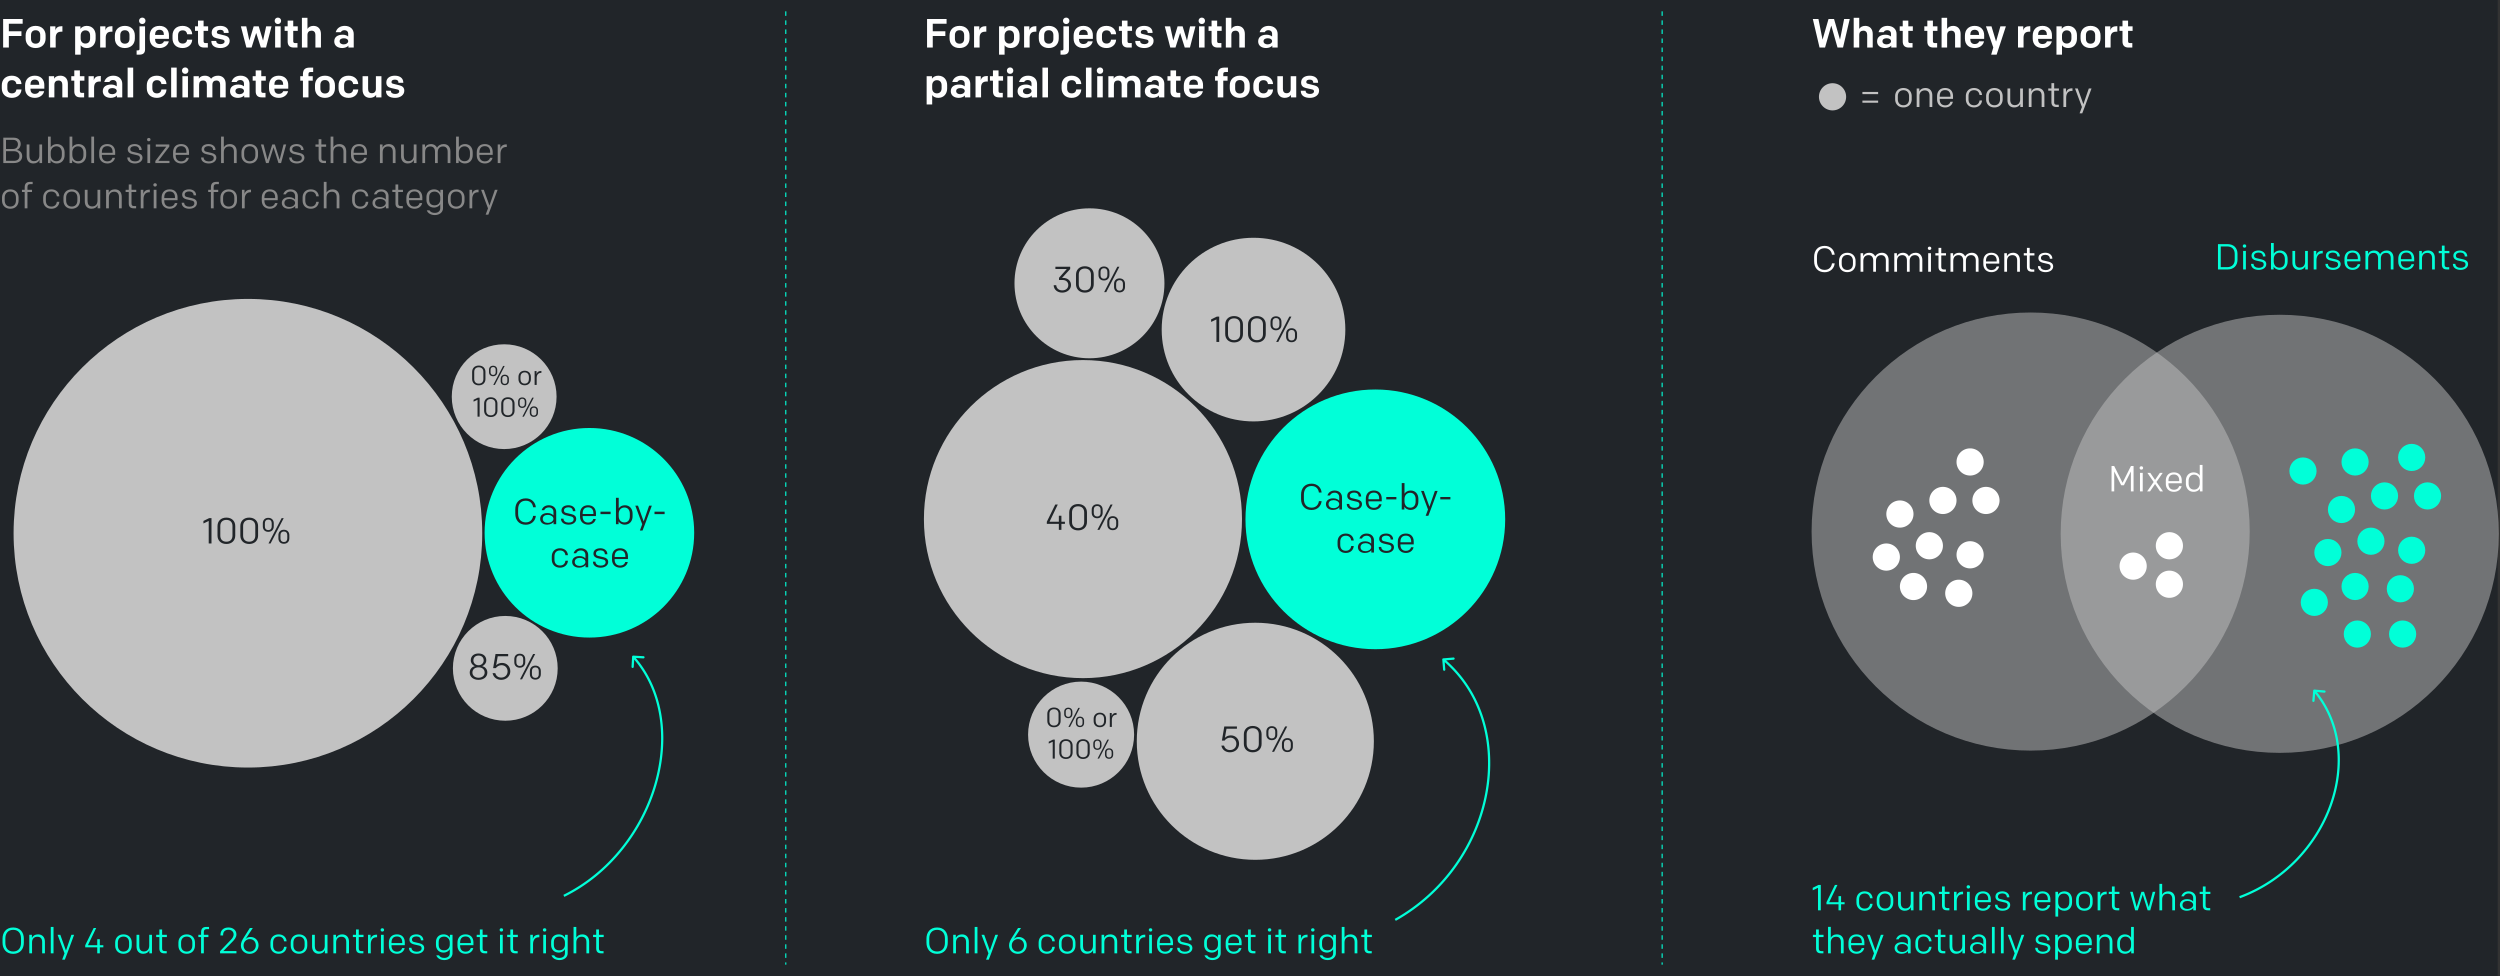 <svg xmlns="http://www.w3.org/2000/svg" width="1104" height="431" fill="none">
  <rect width="100%" height="100%" fill="#333333" stroke="none"/>
  <path fill="#212529" d="M0 0h1103v431H0z" />
  <path fill="#C2C2C2"
    d="M896.734 331.468c53.424 0 96.734-43.31 96.734-96.734 0-53.425-43.31-96.734-96.734-96.734C843.309 138 800 181.309 800 234.734c0 53.424 43.309 96.734 96.734 96.734Z"
    opacity=".5" />
  <path fill="#888"
    d="M1.456 72V60.8H6.08c1.984 0 3.056 1.168 3.056 2.784 0 1.296-.688 2.192-1.648 2.624 1.232.272 2.304 1.12 2.304 2.752 0 1.872-1.392 3.04-3.6 3.04H1.456Zm1.2-.976h3.44c1.6 0 2.48-.768 2.48-2.144 0-1.248-.912-2.112-2.464-2.112H2.656v4.256Zm0-5.232h3.152c1.392 0 2.112-.96 2.112-2.048 0-1.136-.752-1.968-2.112-1.968H2.656v4.016Zm15.938-1.984V72h-1.152v-1.392c-.384.928-1.311 1.584-2.736 1.584-1.791 0-2.928-1.248-2.928-3.216v-5.168h1.216V68.8c0 1.392.608 2.368 2.017 2.368 1.344 0 2.367-.848 2.367-2.544v-4.816h1.216Zm2.593-3.488h1.216v4.704c.496-.832 1.456-1.408 2.736-1.408 2.064 0 3.392 1.536 3.392 3.664v1.248c0 2.048-1.264 3.664-3.424 3.664-1.36 0-2.416-.72-2.768-1.472V72h-1.152V60.32Zm6.128 8.16v-1.152c0-1.504-.848-2.72-2.4-2.72-1.36 0-2.512 1.04-2.512 2.72v1.056c0 1.584.88 2.816 2.496 2.816 1.696 0 2.416-1.216 2.416-2.72Zm3.403-8.16h1.216v4.704c.496-.832 1.456-1.408 2.736-1.408 2.064 0 3.392 1.536 3.392 3.664v1.248c0 2.048-1.264 3.664-3.424 3.664-1.36 0-2.416-.72-2.768-1.472V72h-1.152V60.32Zm6.128 8.16v-1.152c0-1.504-.848-2.72-2.4-2.72-1.36 0-2.512 1.04-2.512 2.72v1.056c0 1.584.88 2.816 2.496 2.816 1.696 0 2.416-1.216 2.416-2.72ZM40.329 72V60.32h1.216V72H40.33Zm7.105.192c-2.128 0-3.616-1.36-3.616-3.568v-1.312c0-2.224 1.264-3.696 3.568-3.696 2.336 0 3.472 1.552 3.472 3.568V68.4h-5.872v.288c0 1.424.736 2.576 2.448 2.576 1.232 0 1.984-.656 2.256-1.584h1.088c-.272 1.472-1.632 2.512-3.344 2.512Zm-2.448-4.976v.256h4.736v-.384c0-1.456-.736-2.544-2.336-2.544-1.76 0-2.4 1.168-2.4 2.672ZM59.6 72.192c-1.984 0-3.392-.992-3.392-2.576v-.08h1.104v.048c0 1.024.96 1.696 2.304 1.696 1.264 0 2.176-.496 2.176-1.552 0-.576-.368-.992-1.024-1.136l-2.432-.56c-1.216-.272-1.92-1.008-1.92-2.08 0-1.536 1.296-2.336 3.104-2.336 1.712 0 3.04 1.04 3.04 2.56v.08h-1.104v-.048c0-1.008-.736-1.68-1.952-1.68-1.136 0-1.968.48-1.968 1.392 0 .56.272.912.864 1.056l2.512.592c1.264.304 2.016.928 2.016 2.112 0 1.456-1.408 2.512-3.328 2.512ZM65.095 72v-8.192h1.216V72h-1.216Zm-.16-10.352c0-.432.304-.736.768-.736s.768.304.768.736-.304.736-.768.736-.768-.304-.768-.736ZM68.6 72v-.912l4.832-6.32h-4.64v-.96h5.983v.912l-4.832 6.32h4.897V72H68.6Zm11.443.192c-2.128 0-3.616-1.36-3.616-3.568v-1.312c0-2.224 1.264-3.696 3.568-3.696 2.336 0 3.472 1.552 3.472 3.568V68.4h-5.872v.288c0 1.424.736 2.576 2.448 2.576 1.232 0 1.984-.656 2.256-1.584h1.088c-.272 1.472-1.632 2.512-3.344 2.512Zm-2.448-4.976v.256h4.736v-.384c0-1.456-.736-2.544-2.336-2.544-1.76 0-2.4 1.168-2.4 2.672Zm14.615 4.976c-1.984 0-3.392-.992-3.392-2.576v-.08h1.104v.048c0 1.024.96 1.696 2.304 1.696 1.264 0 2.176-.496 2.176-1.552 0-.576-.368-.992-1.024-1.136l-2.432-.56c-1.216-.272-1.92-1.008-1.92-2.08 0-1.536 1.296-2.336 3.104-2.336 1.712 0 3.04 1.04 3.04 2.56v.08h-1.104v-.048c0-1.008-.736-1.68-1.952-1.68-1.136 0-1.968.48-1.968 1.392 0 .56.272.912.864 1.056l2.512.592c1.264.304 2.016.928 2.016 2.112 0 1.456-1.408 2.512-3.328 2.512ZM97.624 72V60.32h1.216v4.752c.464-.848 1.312-1.456 2.672-1.456 1.84 0 3.008 1.248 3.008 3.216V72h-1.216v-4.992c0-1.392-.624-2.336-2.096-2.336-1.344 0-2.368.816-2.368 2.512V72h-1.216Zm12.67.192c-2.336 0-3.664-1.6-3.664-3.616v-1.344c0-2.016 1.344-3.616 3.664-3.616 2.32 0 3.648 1.6 3.648 3.616v1.344c0 2.016-1.328 3.616-3.648 3.616Zm2.48-4.944c0-1.552-.864-2.656-2.48-2.656s-2.48 1.104-2.48 2.656v1.312c0 1.552.864 2.656 2.48 2.656s2.48-1.104 2.48-2.656v-1.312Zm13.593-3.44L124.127 72h-1.152l-2.176-6.912L118.623 72h-1.152l-2.24-8.192h1.152l1.728 6.736 2.112-6.736h1.152l2.112 6.736 1.728-6.736h1.152Zm4.734 8.384c-1.984 0-3.392-.992-3.392-2.576v-.08h1.104v.048c0 1.024.96 1.696 2.304 1.696 1.264 0 2.176-.496 2.176-1.552 0-.576-.368-.992-1.024-1.136l-2.432-.56c-1.216-.272-1.92-1.008-1.92-2.08 0-1.536 1.296-2.336 3.104-2.336 1.712 0 3.04 1.04 3.04 2.56v.08h-1.104v-.048c0-1.008-.736-1.68-1.952-1.68-1.136 0-1.968.48-1.968 1.392 0 .56.272.912.864 1.056l2.512.592c1.264.304 2.016.928 2.016 2.112 0 1.456-1.408 2.512-3.328 2.512ZM143.95 72h-1.024c-1.568 0-2.224-.784-2.224-2.176V64.8h-1.392v-.992h1.392v-2.352h1.216v2.352h2.096v.992h-2.096v5.024c0 .832.304 1.184 1.216 1.184h.816V72Zm2.049 0V60.32h1.216v4.752c.464-.848 1.312-1.456 2.672-1.456 1.84 0 3.008 1.248 3.008 3.216V72h-1.216v-4.992c0-1.392-.624-2.336-2.096-2.336-1.344 0-2.368.816-2.368 2.512V72h-1.216Zm12.622.192c-2.128 0-3.616-1.36-3.616-3.568v-1.312c0-2.224 1.264-3.696 3.568-3.696 2.336 0 3.472 1.552 3.472 3.568V68.4h-5.872v.288c0 1.424.736 2.576 2.448 2.576 1.232 0 1.984-.656 2.256-1.584h1.088c-.272 1.472-1.632 2.512-3.344 2.512Zm-2.448-4.976v.256h4.736v-.384c0-1.456-.736-2.544-2.336-2.544-1.76 0-2.4 1.168-2.4 2.672ZM167.78 72v-8.192h1.152V65.2c.384-.928 1.312-1.584 2.736-1.584 1.84 0 3.008 1.248 3.008 3.216V72h-1.216v-4.992c0-1.392-.624-2.336-2.096-2.336-1.344 0-2.368.816-2.368 2.512V72h-1.216Zm16.143-8.192V72h-1.152v-1.392c-.384.928-1.312 1.584-2.736 1.584-1.792 0-2.928-1.248-2.928-3.216v-5.168h1.216V68.8c0 1.392.608 2.368 2.016 2.368 1.344 0 2.368-.848 2.368-2.544v-4.816h1.216ZM186.515 72v-8.192h1.152V65.2c.384-.928 1.28-1.584 2.704-1.584 1.216 0 2.144.608 2.608 1.6.56-.96 1.552-1.6 2.976-1.6 1.792 0 2.944 1.28 2.944 3.216V72h-1.216v-4.992c0-1.392-.688-2.336-2.032-2.336s-2.336.816-2.336 2.512V72h-1.216v-4.992c0-1.392-.688-2.336-2.032-2.336s-2.336.816-2.336 2.512V72h-1.216Zm14.89-11.68h1.216v4.704c.496-.832 1.456-1.408 2.736-1.408 2.064 0 3.392 1.536 3.392 3.664v1.248c0 2.048-1.264 3.664-3.424 3.664-1.36 0-2.416-.72-2.768-1.472V72h-1.152V60.32Zm6.128 8.16v-1.152c0-1.504-.848-2.72-2.4-2.72-1.36 0-2.512 1.04-2.512 2.72v1.056c0 1.584.88 2.816 2.496 2.816 1.696 0 2.416-1.216 2.416-2.72Zm6.62 3.712c-2.128 0-3.616-1.36-3.616-3.568v-1.312c0-2.224 1.264-3.696 3.568-3.696 2.336 0 3.472 1.552 3.472 3.568V68.4h-5.872v.288c0 1.424.736 2.576 2.448 2.576 1.232 0 1.984-.656 2.256-1.584h1.088c-.272 1.472-1.632 2.512-3.344 2.512Zm-2.448-4.976v.256h4.736v-.384c0-1.456-.736-2.544-2.336-2.544-1.76 0-2.4 1.168-2.4 2.672ZM219.796 72v-8.192h1.136v1.888c.304-1.264 1.184-1.936 2.672-1.936h.192v1.136h-.24c-1.552 0-2.544 1.024-2.544 3.088V72h-1.216ZM4.56 92.192c-2.336 0-3.664-1.6-3.664-3.616v-1.344c0-2.016 1.344-3.616 3.664-3.616 2.32 0 3.648 1.6 3.648 3.616v1.344c0 2.016-1.328 3.616-3.648 3.616Zm2.48-4.944c0-1.552-.864-2.656-2.48-2.656s-2.48 1.104-2.48 2.656v1.312c0 1.552.864 2.656 2.48 2.656s2.48-1.104 2.48-2.656v-1.312ZM10.903 92v-7.2h-1.2v-.992h1.2V82.72c0-1.584.704-2.4 2.368-2.4h1.152v.992h-1.056c-.864 0-1.248.4-1.248 1.312v1.184h2.016v.992H12.12V92h-1.216Zm11.797.192c-2.272 0-3.632-1.536-3.632-3.6v-1.376c0-2.064 1.36-3.6 3.632-3.6 2.064 0 3.408 1.344 3.504 3.072h-1.088c-.16-1.104-.848-2.112-2.4-2.112-1.68 0-2.464 1.088-2.464 2.624v1.408c0 1.536.784 2.624 2.464 2.624 1.552 0 2.24-1.008 2.4-2.112h1.088c-.096 1.728-1.44 3.072-3.504 3.072Zm8.985 0c-2.336 0-3.664-1.6-3.664-3.616v-1.344c0-2.016 1.344-3.616 3.664-3.616 2.32 0 3.648 1.6 3.648 3.616v1.344c0 2.016-1.328 3.616-3.648 3.616Zm2.48-4.944c0-1.552-.864-2.656-2.48-2.656s-2.48 1.104-2.48 2.656v1.312c0 1.552.864 2.656 2.48 2.656s2.48-1.104 2.48-2.656v-1.312Zm10.101-3.44V92h-1.152v-1.392c-.384.928-1.312 1.584-2.736 1.584-1.792 0-2.928-1.248-2.928-3.216v-5.168h1.216V88.8c0 1.392.608 2.368 2.016 2.368 1.344 0 2.368-.848 2.368-2.544v-4.816h1.216ZM46.86 92v-8.192h1.151V85.2c.385-.928 1.313-1.584 2.736-1.584 1.84 0 3.008 1.248 3.008 3.216V92H52.54v-4.992c0-1.392-.625-2.336-2.096-2.336-1.344 0-2.368.816-2.368 2.512V92h-1.217Zm13.248 0h-1.024c-1.568 0-2.224-.784-2.224-2.176V84.8h-1.392v-.992h1.392v-2.352h1.216v2.352h2.096v.992h-2.096v5.024c0 .832.304 1.184 1.216 1.184h.816V92Zm2.048 0v-8.192h1.136v1.888c.304-1.264 1.184-1.936 2.672-1.936h.192v1.136h-.24c-1.552 0-2.544 1.024-2.544 3.088V92h-1.216Zm5.721 0v-8.192h1.216V92h-1.216Zm-.16-10.352c0-.432.304-.736.768-.736s.768.304.768.736-.304.736-.768.736-.768-.304-.768-.736Zm7.265 10.544c-2.128 0-3.616-1.36-3.616-3.568v-1.312c0-2.224 1.264-3.696 3.568-3.696 2.336 0 3.472 1.552 3.472 3.568V88.4h-5.872v.288c0 1.424.736 2.576 2.448 2.576 1.232 0 1.984-.656 2.256-1.584h1.088c-.272 1.472-1.632 2.512-3.344 2.512Zm-2.448-4.976v.256h4.736v-.384c0-1.456-.736-2.544-2.336-2.544-1.76 0-2.4 1.168-2.4 2.672Zm11.1 4.976c-1.985 0-3.393-.992-3.393-2.576v-.08h1.104v.048c0 1.024.96 1.696 2.304 1.696 1.264 0 2.176-.496 2.176-1.552 0-.576-.368-.992-1.024-1.136l-2.432-.56c-1.216-.272-1.92-1.008-1.92-2.08 0-1.536 1.296-2.336 3.104-2.336 1.712 0 3.04 1.04 3.04 2.56v.08h-1.104v-.048c0-1.008-.736-1.68-1.952-1.68-1.136 0-1.968.48-1.968 1.392 0 .56.272.912.864 1.056l2.512.592c1.264.304 2.016.928 2.016 2.112 0 1.456-1.408 2.512-3.328 2.512ZM93.137 92v-7.2h-1.2v-.992h1.2V82.72c0-1.584.704-2.4 2.368-2.4h1.152v.992h-1.056c-.864 0-1.248.4-1.248 1.312v1.184h2.016v.992h-2.016V92h-1.216Zm7.86.192c-2.337 0-3.665-1.6-3.665-3.616v-1.344c0-2.016 1.344-3.616 3.665-3.616 2.32 0 3.648 1.6 3.648 3.616v1.344c0 2.016-1.328 3.616-3.648 3.616Zm2.48-4.944c0-1.552-.864-2.656-2.48-2.656-1.617 0-2.48 1.104-2.48 2.656v1.312c0 1.552.864 2.656 2.48 2.656s2.48-1.104 2.48-2.656v-1.312ZM106.843 92v-8.192h1.136v1.888c.304-1.264 1.184-1.936 2.672-1.936h.192v1.136h-.24c-1.552 0-2.544 1.024-2.544 3.088V92h-1.216Zm12.372.192c-2.128 0-3.616-1.36-3.616-3.568v-1.312c0-2.224 1.264-3.696 3.568-3.696 2.336 0 3.472 1.552 3.472 3.568V88.4h-5.872v.288c0 1.424.736 2.576 2.448 2.576 1.232 0 1.984-.656 2.256-1.584h1.088c-.272 1.472-1.632 2.512-3.344 2.512Zm-2.448-4.976v.256h4.736v-.384c0-1.456-.736-2.544-2.336-2.544-1.76 0-2.4 1.168-2.4 2.672ZM131.532 92h-1.168v-1.024c-.352.576-1.456 1.216-2.816 1.216-1.936 0-3.104-1.088-3.104-2.576 0-1.584 1.296-2.56 3.248-2.56 1.296 0 2.16.544 2.624 1.024v-1.52c0-1.12-.736-1.984-2.048-1.984-1.04 0-1.712.48-2.048 1.232h-1.12c.416-1.36 1.568-2.192 3.184-2.192 2.032 0 3.248 1.328 3.248 2.944V92Zm-3.728-.592c1.28 0 2.512-.752 2.512-1.808 0-1.024-1.216-1.744-2.448-1.744-1.36 0-2.272.64-2.272 1.776 0 1.136.944 1.776 2.208 1.776Zm9.458.784c-2.272 0-3.632-1.536-3.632-3.6v-1.376c0-2.064 1.36-3.6 3.632-3.6 2.064 0 3.408 1.344 3.504 3.072h-1.088c-.16-1.104-.848-2.112-2.4-2.112-1.68 0-2.464 1.088-2.464 2.624v1.408c0 1.536.784 2.624 2.464 2.624 1.552 0 2.24-1.008 2.4-2.112h1.088c-.096 1.728-1.44 3.072-3.504 3.072Zm5.722-.192V80.32h1.216v4.752c.464-.848 1.312-1.456 2.672-1.456 1.84 0 3.008 1.248 3.008 3.216V92h-1.216v-4.992c0-1.392-.624-2.336-2.096-2.336-1.344 0-2.368.816-2.368 2.512V92h-1.216Zm16.153.192c-2.272 0-3.632-1.536-3.632-3.6v-1.376c0-2.064 1.36-3.6 3.632-3.6 2.064 0 3.408 1.344 3.504 3.072h-1.088c-.16-1.104-.848-2.112-2.4-2.112-1.68 0-2.464 1.088-2.464 2.624v1.408c0 1.536.784 2.624 2.464 2.624 1.552 0 2.24-1.008 2.4-2.112h1.088c-.096 1.728-1.44 3.072-3.504 3.072ZM171.579 92h-1.168v-1.024c-.352.576-1.456 1.216-2.816 1.216-1.936 0-3.104-1.088-3.104-2.576 0-1.584 1.296-2.56 3.248-2.56 1.296 0 2.16.544 2.624 1.024v-1.52c0-1.12-.736-1.984-2.048-1.984-1.04 0-1.712.48-2.048 1.232h-1.12c.415-1.36 1.568-2.192 3.184-2.192 2.032 0 3.248 1.328 3.248 2.944V92Zm-3.728-.592c1.28 0 2.512-.752 2.512-1.808 0-1.024-1.216-1.744-2.448-1.744-1.36 0-2.272.64-2.272 1.776 0 1.136.944 1.776 2.208 1.776Zm10.037.592h-1.024c-1.568 0-2.224-.784-2.224-2.176V84.8h-1.392v-.992h1.392v-2.352h1.216v2.352h2.096v.992h-2.096v5.024c0 .832.304 1.184 1.216 1.184h.816V92Zm5.187.192c-2.128 0-3.616-1.36-3.616-3.568v-1.312c0-2.224 1.264-3.696 3.568-3.696 2.336 0 3.472 1.552 3.472 3.568V88.4h-5.872v.288c0 1.424.736 2.576 2.448 2.576 1.232 0 1.984-.656 2.256-1.584h1.088c-.272 1.472-1.632 2.512-3.344 2.512Zm-2.448-4.976v.256h4.736v-.384c0-1.456-.736-2.544-2.336-2.544-1.76 0-2.4 1.168-2.4 2.672Zm11.387 7.76c-1.632 0-3.104-.752-3.552-2.096h1.2c.448.784 1.232 1.136 2.352 1.136 1.424 0 2.4-.8 2.4-2.048v-1.856c-.256.752-1.376 1.552-2.752 1.552-2.128 0-3.344-1.52-3.344-3.344v-1.36c0-1.856 1.2-3.344 3.36-3.344 1.536 0 2.448.832 2.784 1.552v-1.36h1.168V92c0 1.696-1.536 2.976-3.616 2.976Zm-.112-4.304c1.392 0 2.512-.928 2.512-2.48v-1.056c0-1.392-1.056-2.528-2.464-2.528-1.6 0-2.432.88-2.432 2.448v1.168c0 1.536.816 2.448 2.384 2.448Zm9.58 1.52c-2.336 0-3.664-1.6-3.664-3.616v-1.344c0-2.016 1.344-3.616 3.664-3.616 2.32 0 3.648 1.6 3.648 3.616v1.344c0 2.016-1.328 3.616-3.648 3.616Zm2.48-4.944c0-1.552-.864-2.656-2.48-2.656s-2.48 1.104-2.48 2.656v1.312c0 1.552.864 2.656 2.48 2.656s2.48-1.104 2.48-2.656v-1.312ZM207.327 92v-8.192h1.136v1.888c.304-1.264 1.184-1.936 2.672-1.936h.192v1.136h-.24c-1.552 0-2.544 1.024-2.544 3.088V92h-1.216Zm8.32 2.784h-1.184l1.04-2.784-3.056-8.192h1.2l2.496 6.96 2.4-6.96h1.2L216.719 92l-1.072 2.784Z" />
  <path fill="#fff"
    d="M1.386 21V8.4h8.622v2.088H3.906v3.33h5.562v2.088H3.906V21h-2.52Zm14.345.216c-2.808 0-4.41-1.836-4.41-4.23v-1.332c0-2.394 1.602-4.23 4.41-4.23s4.41 1.836 4.41 4.23v1.332c0 2.394-1.602 4.23-4.41 4.23Zm2.034-4.068v-1.656c0-1.224-.648-2.142-2.034-2.142-1.386 0-2.034.918-2.034 2.142v1.656c0 1.224.648 2.142 2.034 2.142 1.386 0 2.034-.918 2.034-2.142ZM22.142 21v-9.36h2.322v1.818c.306-1.404 1.404-1.89 2.808-1.89h.288v2.43h-.505c-1.602 0-2.465.792-2.465 2.682V21h-2.448Zm16.15-9.576c2.575 0 3.943 1.908 3.943 4.122v1.548c0 2.25-1.404 4.122-3.924 4.122-1.242 0-2.196-.504-2.682-1.224v4.14H33.18V11.64h2.34v1.116c.468-.72 1.422-1.332 2.772-1.332Zm-.593 1.98c-1.242 0-2.07.936-2.07 2.25v1.368c0 1.422.936 2.214 2.052 2.214 1.386 0 2.106-.936 2.106-2.25v-1.332c0-1.242-.666-2.25-2.088-2.25ZM44.237 21v-9.36h2.322v1.818c.306-1.404 1.404-1.89 2.808-1.89h.288v2.43h-.504c-1.602 0-2.466.792-2.466 2.682V21h-2.448Zm10.904.216c-2.807 0-4.41-1.836-4.41-4.23v-1.332c0-2.394 1.602-4.23 4.41-4.23 2.809 0 4.41 1.836 4.41 4.23v1.332c0 2.394-1.602 4.23-4.41 4.23Zm2.035-4.068v-1.656c0-1.224-.648-2.142-2.035-2.142-1.386 0-2.033.918-2.033 2.142v1.656c0 1.224.648 2.142 2.034 2.142 1.386 0 2.033-.918 2.033-2.142Zm3.152 6.984v-1.89h.558c.504 0 .72-.162.72-.612v-9.99h2.448v10.206c0 1.458-.774 2.286-2.43 2.286h-1.296Zm1.08-14.94c0-.81.594-1.422 1.422-1.422s1.422.612 1.422 1.422c0 .81-.594 1.422-1.422 1.422s-1.422-.612-1.422-1.422Zm9.06 12.024c-2.646 0-4.356-1.548-4.356-4.176v-1.278c0-2.538 1.512-4.338 4.32-4.338 2.772 0 4.176 1.854 4.176 4.104v1.638h-6.12v.234c0 1.098.558 2.052 1.98 2.052 1.044 0 1.692-.54 1.926-1.188h2.142c-.324 1.71-1.998 2.952-4.068 2.952Zm-1.98-5.868v.09h3.87v-.234c0-1.17-.612-2.052-1.926-2.052-1.404 0-1.944.936-1.944 2.196Zm12.125 5.868c-2.826 0-4.428-1.782-4.428-4.23v-1.332c0-2.448 1.602-4.23 4.428-4.23 2.502 0 4.194 1.566 4.266 3.708h-2.232c-.108-.918-.684-1.728-1.98-1.728-1.386 0-2.034.9-2.034 2.16v1.512c0 1.26.648 2.16 2.034 2.16 1.296 0 1.872-.81 1.98-1.728h2.232c-.072 2.142-1.764 3.708-4.266 3.708ZM90.087 21c-1.8 0-2.646-1.008-2.646-2.664V13.62h-1.332v-1.98h1.332V9.084h2.466v2.556h1.998v1.98h-1.998v4.536c0 .612.234.864.882.864h.99V21h-1.692Zm7.286.216c-2.376 0-4.032-.99-4.032-2.988v-.162h2.16v.126c0 .81.738 1.296 1.89 1.296 1.026 0 1.782-.414 1.782-1.134 0-.45-.234-.72-.774-.846l-2.772-.63c-1.404-.324-2.142-1.044-2.142-2.466 0-1.926 1.566-2.988 3.78-2.988 2.25 0 3.708 1.134 3.708 2.988v.144h-2.142v-.162c0-.72-.45-1.224-1.53-1.224-.99 0-1.53.36-1.53 1.026 0 .468.234.684.72.792l2.844.702c1.386.342 2.088 1.08 2.088 2.394 0 1.818-1.728 3.132-4.05 3.132Zm22.536-9.576-2.43 9.36h-2.286l-2.052-6.444L111.089 21h-2.286l-2.43-9.36h2.376l1.368 6.282 1.908-6.282h2.232l1.908 6.282 1.368-6.282h2.376Zm1.585 9.36v-9.36h2.448V21h-2.448Zm-.198-11.808c0-.81.594-1.422 1.422-1.422s1.422.612 1.422 1.422c0 .81-.594 1.422-1.422 1.422s-1.422-.612-1.422-1.422ZM129.673 21c-1.8 0-2.646-1.008-2.646-2.664V13.62h-1.332v-1.98h1.332V9.084h2.466v2.556h1.998v1.98h-1.998v4.536c0 .612.234.864.882.864h.99V21h-1.692Zm3.65 0V7.86h2.448v4.896c.486-.81 1.44-1.332 2.646-1.332 2.034 0 3.312 1.368 3.312 3.582V21h-2.448v-5.598c0-1.08-.522-1.854-1.71-1.854-1.098 0-1.8.648-1.8 1.908V21h-2.448Zm17.828.216c-2.106 0-3.546-1.098-3.546-2.916 0-2.034 1.53-2.97 3.78-2.97 1.116 0 1.944.432 2.376.792v-1.278c0-.864-.612-1.512-1.62-1.512-.846 0-1.368.378-1.62.882h-2.268c.54-1.818 1.998-2.79 4.014-2.79 2.34 0 3.942 1.422 3.942 3.6V21h-2.358v-.864c-.432.63-1.62 1.08-2.7 1.08Zm.63-1.62c1.08 0 1.98-.594 1.98-1.386 0-.828-.81-1.314-1.908-1.314-1.152 0-1.872.468-1.872 1.332 0 .864.774 1.368 1.8 1.368ZM5.22 43.216c-2.826 0-4.428-1.782-4.428-4.23v-1.332c0-2.448 1.602-4.23 4.428-4.23 2.502 0 4.194 1.566 4.266 3.708H7.254c-.108-.918-.684-1.728-1.98-1.728-1.386 0-2.034.9-2.034 2.16v1.512c0 1.26.648 2.16 2.034 2.16 1.296 0 1.872-.81 1.98-1.728h2.232c-.072 2.142-1.764 3.708-4.266 3.708Zm10.211 0c-2.646 0-4.356-1.548-4.356-4.176v-1.278c0-2.538 1.512-4.338 4.32-4.338 2.772 0 4.176 1.854 4.176 4.104v1.638h-6.12v.234c0 1.098.558 2.052 1.98 2.052 1.044 0 1.692-.54 1.926-1.188H19.5c-.324 1.71-1.998 2.952-4.068 2.952Zm-1.98-5.868v.09h3.87v-.234c0-1.17-.612-2.052-1.926-2.052-1.404 0-1.944.936-1.944 2.196ZM21.561 43v-9.36h2.34v1.116c.468-.864 1.422-1.332 2.755-1.332 2.034 0 3.312 1.332 3.312 3.582V43H27.52v-5.598c0-1.08-.523-1.854-1.71-1.854-1.098 0-1.8.648-1.8 1.908V43H21.56Zm13.893 0c-1.8 0-2.646-1.008-2.646-2.664V35.62h-1.332v-1.98h1.332v-2.556h2.466v2.556h1.998v1.98h-1.998v4.536c0 .612.234.864.882.864h.99V43h-1.692Zm3.65 0v-9.36h2.322v1.818c.306-1.404 1.404-1.89 2.808-1.89h.288v2.43h-.504c-1.602 0-2.466.792-2.466 2.682V43h-2.448Zm9.83.216c-2.106 0-3.546-1.098-3.546-2.916 0-2.034 1.53-2.97 3.78-2.97 1.116 0 1.944.432 2.376.792v-1.278c0-.864-.612-1.512-1.62-1.512-.846 0-1.368.378-1.62.882h-2.268c.54-1.818 1.998-2.79 4.014-2.79 2.34 0 3.942 1.422 3.942 3.6V43h-2.358v-.864c-.432.63-1.62 1.08-2.7 1.08Zm.63-1.62c1.08 0 1.98-.594 1.98-1.386 0-.828-.81-1.314-1.908-1.314-1.152 0-1.872.468-1.872 1.332 0 .864.774 1.368 1.8 1.368ZM56.367 43V29.86h2.448V43h-2.448Zm12.89.216c-2.826 0-4.428-1.782-4.428-4.23v-1.332c0-2.448 1.602-4.23 4.428-4.23 2.502 0 4.194 1.566 4.266 3.708h-2.232c-.108-.918-.684-1.728-1.98-1.728-1.386 0-2.034.9-2.034 2.16v1.512c0 1.26.648 2.16 2.034 2.16 1.296 0 1.872-.81 1.98-1.728h2.232c-.072 2.142-1.764 3.708-4.266 3.708ZM75.58 43V29.86h2.448V43H75.58Zm4.975 0v-9.36h2.448V43h-2.448Zm-.198-11.808c0-.81.594-1.422 1.422-1.422s1.422.612 1.422 1.422c0 .81-.594 1.422-1.422 1.422s-1.422-.612-1.422-1.422ZM85.475 43v-9.36h2.34v1.116c.469-.864 1.368-1.332 2.7-1.332 1.207 0 2.142.486 2.7 1.332.684-.882 1.728-1.332 3.096-1.332 1.962 0 3.348 1.332 3.348 3.582V43h-2.448v-5.598c0-1.08-.486-1.854-1.674-1.854-1.08 0-1.746.648-1.746 1.908V43h-2.447v-5.598c0-1.08-.486-1.854-1.674-1.854-1.099 0-1.746.648-1.746 1.908V43h-2.449Zm19.656.216c-2.106 0-3.546-1.098-3.546-2.916 0-2.034 1.53-2.97 3.78-2.97 1.116 0 1.944.432 2.376.792v-1.278c0-.864-.612-1.512-1.62-1.512-.846 0-1.368.378-1.62.882h-2.268c.54-1.818 1.998-2.79 4.014-2.79 2.34 0 3.942 1.422 3.942 3.6V43h-2.358v-.864c-.432.63-1.62 1.08-2.7 1.08Zm.63-1.62c1.08 0 1.98-.594 1.98-1.386 0-.828-.81-1.314-1.908-1.314-1.152 0-1.872.468-1.872 1.332 0 .864.774 1.368 1.8 1.368ZM115.558 43c-1.8 0-2.646-1.008-2.646-2.664V35.62h-1.332v-1.98h1.332v-2.556h2.466v2.556h1.998v1.98h-1.998v4.536c0 .612.234.864.882.864h.99V43h-1.692Zm7.592.216c-2.646 0-4.356-1.548-4.356-4.176v-1.278c0-2.538 1.512-4.338 4.32-4.338 2.772 0 4.176 1.854 4.176 4.104v1.638h-6.12v.234c0 1.098.558 2.052 1.98 2.052 1.044 0 1.692-.54 1.926-1.188h2.142c-.324 1.71-1.998 2.952-4.068 2.952Zm-1.98-5.868v.09h3.87v-.234c0-1.17-.612-2.052-1.926-2.052-1.404 0-1.944.936-1.944 2.196ZM133.775 43v-7.38h-1.188v-1.98h1.188v-.864c0-2.052.972-2.916 2.898-2.916h1.62v1.944h-1.062c-.702 0-1.008.216-1.008.954v.882h1.89v1.98h-1.89V43h-2.448Zm9.732.216c-2.808 0-4.41-1.836-4.41-4.23v-1.332c0-2.394 1.602-4.23 4.41-4.23s4.41 1.836 4.41 4.23v1.332c0 2.394-1.602 4.23-4.41 4.23Zm2.034-4.068v-1.656c0-1.224-.648-2.142-2.034-2.142-1.386 0-2.034.918-2.034 2.142v1.656c0 1.224.648 2.142 2.034 2.142 1.386 0 2.034-.918 2.034-2.142Zm8.39 4.068c-2.826 0-4.428-1.782-4.428-4.23v-1.332c0-2.448 1.602-4.23 4.428-4.23 2.502 0 4.194 1.566 4.266 3.708h-2.232c-.108-.918-.684-1.728-1.98-1.728-1.386 0-2.034.9-2.034 2.16v1.512c0 1.26.648 2.16 2.034 2.16 1.296 0 1.872-.81 1.98-1.728h2.232c-.072 2.142-1.764 3.708-4.266 3.708Zm14.513-9.576V43h-2.34v-1.116c-.432.792-1.512 1.332-2.718 1.332-2.106 0-3.276-1.458-3.276-3.582V33.64h2.448v5.652c0 1.188.558 1.872 1.656 1.872 1.134 0 1.782-.72 1.782-1.89V33.64h2.448Zm6.044 9.576c-2.376 0-4.032-.99-4.032-2.988v-.162h2.16v.126c0 .81.738 1.296 1.89 1.296 1.026 0 1.782-.414 1.782-1.134 0-.45-.234-.72-.774-.846l-2.772-.63c-1.404-.324-2.142-1.044-2.142-2.466 0-1.926 1.566-2.988 3.78-2.988 2.25 0 3.708 1.134 3.708 2.988v.144h-2.142v-.162c0-.72-.45-1.224-1.53-1.224-.99 0-1.53.36-1.53 1.026 0 .468.234.684.72.792l2.844.702c1.386.342 2.088 1.08 2.088 2.394 0 1.818-1.728 3.132-4.05 3.132ZM409.386 21V8.4h8.622v2.088h-6.102v3.33h5.562v2.088h-5.562V21h-2.52Zm14.345.216c-2.808 0-4.41-1.836-4.41-4.23v-1.332c0-2.394 1.602-4.23 4.41-4.23s4.41 1.836 4.41 4.23v1.332c0 2.394-1.602 4.23-4.41 4.23Zm2.034-4.068v-1.656c0-1.224-.648-2.142-2.034-2.142-1.386 0-2.034.918-2.034 2.142v1.656c0 1.224.648 2.142 2.034 2.142 1.386 0 2.034-.918 2.034-2.142ZM430.142 21v-9.36h2.322v1.818c.306-1.404 1.404-1.89 2.808-1.89h.288v2.43h-.504c-1.602 0-2.466.792-2.466 2.682V21h-2.448Zm16.151-9.576c2.574 0 3.942 1.908 3.942 4.122v1.548c0 2.25-1.404 4.122-3.924 4.122-1.242 0-2.196-.504-2.682-1.224v4.14h-2.448V11.64h2.34v1.116c.468-.72 1.422-1.332 2.772-1.332Zm-.594 1.98c-1.242 0-2.07.936-2.07 2.25v1.368c0 1.422.936 2.214 2.052 2.214 1.386 0 2.106-.936 2.106-2.25v-1.332c0-1.242-.666-2.25-2.088-2.25ZM452.237 21v-9.36h2.322v1.818c.306-1.404 1.404-1.89 2.808-1.89h.288v2.43h-.504c-1.602 0-2.466.792-2.466 2.682V21h-2.448Zm10.904.216c-2.808 0-4.41-1.836-4.41-4.23v-1.332c0-2.394 1.602-4.23 4.41-4.23s4.41 1.836 4.41 4.23v1.332c0 2.394-1.602 4.23-4.41 4.23Zm2.034-4.068v-1.656c0-1.224-.648-2.142-2.034-2.142-1.386 0-2.034.918-2.034 2.142v1.656c0 1.224.648 2.142 2.034 2.142 1.386 0 2.034-.918 2.034-2.142Zm3.153 6.984v-1.89h.558c.504 0 .72-.162.72-.612v-9.99h2.448v10.206c0 1.458-.774 2.286-2.43 2.286h-1.296Zm1.08-14.94c0-.81.594-1.422 1.422-1.422s1.422.612 1.422 1.422c0 .81-.594 1.422-1.422 1.422s-1.422-.612-1.422-1.422Zm9.06 12.024c-2.646 0-4.356-1.548-4.356-4.176v-1.278c0-2.538 1.512-4.338 4.32-4.338 2.772 0 4.176 1.854 4.176 4.104v1.638h-6.12v.234c0 1.098.558 2.052 1.98 2.052 1.044 0 1.692-.54 1.926-1.188h2.142c-.324 1.71-1.998 2.952-4.068 2.952Zm-1.98-5.868v.09h3.87v-.234c0-1.17-.612-2.052-1.926-2.052-1.404 0-1.944.936-1.944 2.196Zm12.125 5.868c-2.826 0-4.428-1.782-4.428-4.23v-1.332c0-2.448 1.602-4.23 4.428-4.23 2.502 0 4.194 1.566 4.266 3.708h-2.232c-.108-.918-.684-1.728-1.98-1.728-1.386 0-2.034.9-2.034 2.16v1.512c0 1.26.648 2.16 2.034 2.16 1.296 0 1.872-.81 1.98-1.728h2.232c-.072 2.142-1.764 3.708-4.266 3.708Zm9.474-.216c-1.8 0-2.646-1.008-2.646-2.664V13.62h-1.332v-1.98h1.332V9.084h2.466v2.556h1.998v1.98h-1.998v4.536c0 .612.234.864.882.864h.99V21h-1.692Zm7.286.216c-2.376 0-4.032-.99-4.032-2.988v-.162h2.16v.126c0 .81.738 1.296 1.89 1.296 1.026 0 1.782-.414 1.782-1.134 0-.45-.234-.72-.774-.846l-2.772-.63c-1.404-.324-2.142-1.044-2.142-2.466 0-1.926 1.566-2.988 3.78-2.988 2.25 0 3.708 1.134 3.708 2.988v.144h-2.142v-.162c0-.72-.45-1.224-1.53-1.224-.99 0-1.53.36-1.53 1.026 0 .468.234.684.72.792l2.844.702c1.386.342 2.088 1.08 2.088 2.394 0 1.818-1.728 3.132-4.05 3.132Zm22.536-9.576-2.43 9.36h-2.286l-2.052-6.444L519.089 21h-2.286l-2.43-9.36h2.376l1.368 6.282 1.908-6.282h2.232l1.908 6.282 1.368-6.282h2.376Zm1.585 9.36v-9.36h2.448V21h-2.448Zm-.198-11.808c0-.81.594-1.422 1.422-1.422s1.422.612 1.422 1.422c0 .81-.594 1.422-1.422 1.422s-1.422-.612-1.422-1.422ZM537.673 21c-1.8 0-2.646-1.008-2.646-2.664V13.62h-1.332v-1.98h1.332V9.084h2.466v2.556h1.998v1.98h-1.998v4.536c0 .612.234.864.882.864h.99V21h-1.692Zm3.65 0V7.86h2.448v4.896c.486-.81 1.44-1.332 2.646-1.332 2.034 0 3.312 1.368 3.312 3.582V21h-2.448v-5.598c0-1.08-.522-1.854-1.71-1.854-1.098 0-1.8.648-1.8 1.908V21h-2.448Zm17.828.216c-2.106 0-3.546-1.098-3.546-2.916 0-2.034 1.53-2.97 3.78-2.97 1.116 0 1.944.432 2.376.792v-1.278c0-.864-.612-1.512-1.62-1.512-.846 0-1.368.378-1.62.882h-2.268c.54-1.818 1.998-2.79 4.014-2.79 2.34 0 3.942 1.422 3.942 3.6V21h-2.358v-.864c-.432.63-1.62 1.08-2.7 1.08Zm.63-1.62c1.08 0 1.98-.594 1.98-1.386 0-.828-.81-1.314-1.908-1.314-1.152 0-1.872.468-1.872 1.332 0 .864.774 1.368 1.8 1.368ZM414.318 33.424c2.574 0 3.942 1.908 3.942 4.122v1.548c0 2.25-1.404 4.122-3.924 4.122-1.242 0-2.196-.504-2.682-1.224v4.14h-2.448V33.64h2.34v1.116c.468-.72 1.422-1.332 2.772-1.332Zm-.594 1.98c-1.242 0-2.07.936-2.07 2.25v1.368c0 1.422.936 2.214 2.052 2.214 1.386 0 2.106-.936 2.106-2.25v-1.332c0-1.242-.666-2.25-2.088-2.25Zm9.689 7.812c-2.106 0-3.546-1.098-3.546-2.916 0-2.034 1.53-2.97 3.78-2.97 1.116 0 1.944.432 2.376.792v-1.278c0-.864-.612-1.512-1.62-1.512-.846 0-1.368.378-1.62.882h-2.268c.54-1.818 1.998-2.79 4.014-2.79 2.34 0 3.942 1.422 3.942 3.6V43h-2.358v-.864c-.432.63-1.62 1.08-2.7 1.08Zm.63-1.62c1.08 0 1.98-.594 1.98-1.386 0-.828-.81-1.314-1.908-1.314-1.152 0-1.872.468-1.872 1.332 0 .864.774 1.368 1.8 1.368ZM430.792 43v-9.36h2.322v1.818c.306-1.404 1.404-1.89 2.808-1.89h.288v2.43h-.504c-1.602 0-2.466.792-2.466 2.682V43h-2.448Zm10.342 0c-1.8 0-2.646-1.008-2.646-2.664V35.62h-1.332v-1.98h1.332v-2.556h2.466v2.556h1.998v1.98h-1.998v4.536c0 .612.234.864.882.864h.99V43h-1.692Zm3.704 0v-9.36h2.448V43h-2.448Zm-.198-11.808c0-.81.594-1.422 1.422-1.422s1.422.612 1.422 1.422c0 .81-.594 1.422-1.422 1.422s-1.422-.612-1.422-1.422Zm8.269 12.024c-2.106 0-3.546-1.098-3.546-2.916 0-2.034 1.53-2.97 3.78-2.97 1.116 0 1.944.432 2.376.792v-1.278c0-.864-.612-1.512-1.62-1.512-.846 0-1.368.378-1.62.882h-2.268c.54-1.818 1.998-2.79 4.014-2.79 2.34 0 3.942 1.422 3.942 3.6V43h-2.358v-.864c-.432.63-1.62 1.08-2.7 1.08Zm.63-1.62c1.08 0 1.98-.594 1.98-1.386 0-.828-.81-1.314-1.908-1.314-1.152 0-1.872.468-1.872 1.332 0 .864.774 1.368 1.8 1.368ZM460.342 43V29.86h2.448V43h-2.448Zm12.89.216c-2.826 0-4.428-1.782-4.428-4.23v-1.332c0-2.448 1.602-4.23 4.428-4.23 2.502 0 4.194 1.566 4.266 3.708h-2.232c-.108-.918-.684-1.728-1.98-1.728-1.386 0-2.034.9-2.034 2.16v1.512c0 1.26.648 2.16 2.034 2.16 1.296 0 1.872-.81 1.98-1.728h2.232c-.072 2.142-1.764 3.708-4.266 3.708Zm6.323-.216V29.86h2.448V43h-2.448Zm4.975 0v-9.36h2.448V43h-2.448Zm-.198-11.808c0-.81.594-1.422 1.422-1.422s1.422.612 1.422 1.422c0 .81-.594 1.422-1.422 1.422s-1.422-.612-1.422-1.422ZM489.45 43v-9.36h2.34v1.116c.468-.864 1.368-1.332 2.7-1.332 1.206 0 2.142.486 2.7 1.332.684-.882 1.728-1.332 3.096-1.332 1.962 0 3.348 1.332 3.348 3.582V43h-2.448v-5.598c0-1.08-.486-1.854-1.674-1.854-1.08 0-1.746.648-1.746 1.908V43h-2.448v-5.598c0-1.08-.486-1.854-1.674-1.854-1.098 0-1.746.648-1.746 1.908V43h-2.448Zm19.656.216c-2.106 0-3.546-1.098-3.546-2.916 0-2.034 1.53-2.97 3.78-2.97 1.116 0 1.944.432 2.376.792v-1.278c0-.864-.612-1.512-1.62-1.512-.846 0-1.368.378-1.62.882h-2.268c.54-1.818 1.998-2.79 4.014-2.79 2.34 0 3.942 1.422 3.942 3.6V43h-2.358v-.864c-.432.63-1.62 1.08-2.7 1.08Zm.63-1.62c1.08 0 1.98-.594 1.98-1.386 0-.828-.81-1.314-1.908-1.314-1.152 0-1.872.468-1.872 1.332 0 .864.774 1.368 1.8 1.368ZM519.532 43c-1.8 0-2.646-1.008-2.646-2.664V35.62h-1.332v-1.98h1.332v-2.556h2.466v2.556h1.998v1.98h-1.998v4.536c0 .612.234.864.882.864h.99V43h-1.692Zm7.593.216c-2.646 0-4.356-1.548-4.356-4.176v-1.278c0-2.538 1.512-4.338 4.32-4.338 2.772 0 4.176 1.854 4.176 4.104v1.638h-6.12v.234c0 1.098.558 2.052 1.98 2.052 1.044 0 1.692-.54 1.926-1.188h2.142c-.324 1.71-1.998 2.952-4.068 2.952Zm-1.98-5.868v.09h3.87v-.234c0-1.17-.612-2.052-1.926-2.052-1.404 0-1.944.936-1.944 2.196ZM537.75 43v-7.38h-1.188v-1.98h1.188v-.864c0-2.052.972-2.916 2.898-2.916h1.62v1.944h-1.062c-.702 0-1.008.216-1.008.954v.882h1.89v1.98h-1.89V43h-2.448Zm9.731.216c-2.808 0-4.41-1.836-4.41-4.23v-1.332c0-2.394 1.602-4.23 4.41-4.23s4.41 1.836 4.41 4.23v1.332c0 2.394-1.602 4.23-4.41 4.23Zm2.034-4.068v-1.656c0-1.224-.648-2.142-2.034-2.142-1.386 0-2.034.918-2.034 2.142v1.656c0 1.224.648 2.142 2.034 2.142 1.386 0 2.034-.918 2.034-2.142Zm8.391 4.068c-2.826 0-4.428-1.782-4.428-4.23v-1.332c0-2.448 1.602-4.23 4.428-4.23 2.502 0 4.194 1.566 4.266 3.708h-2.232c-.108-.918-.684-1.728-1.98-1.728-1.386 0-2.034.9-2.034 2.16v1.512c0 1.26.648 2.16 2.034 2.16 1.296 0 1.872-.81 1.98-1.728h2.232c-.072 2.142-1.764 3.708-4.266 3.708Zm14.513-9.576V43h-2.34v-1.116c-.432.792-1.512 1.332-2.718 1.332-2.106 0-3.276-1.458-3.276-3.582V33.64h2.448v5.652c0 1.188.558 1.872 1.656 1.872 1.134 0 1.782-.72 1.782-1.89V33.64h2.448Zm6.044 9.576c-2.376 0-4.032-.99-4.032-2.988v-.162h2.16v.126c0 .81.738 1.296 1.89 1.296 1.026 0 1.782-.414 1.782-1.134 0-.45-.234-.72-.774-.846l-2.772-.63c-1.404-.324-2.142-1.044-2.142-2.466 0-1.926 1.566-2.988 3.78-2.988 2.25 0 3.708 1.134 3.708 2.988v.144h-2.142v-.162c0-.72-.45-1.224-1.53-1.224-.99 0-1.53.36-1.53 1.026 0 .468.234.684.72.792l2.844.702c1.386.342 2.088 1.08 2.088 2.394 0 1.818-1.728 3.132-4.05 3.132ZM809.918 8.4l2.628 9.108 1.818-9.108h2.484l-2.97 12.6h-2.43l-2.754-9.702L805.94 21h-2.43l-2.97-12.6h2.484l1.818 9.108L807.47 8.4h2.448Zm8.673 12.6V7.86h2.448v4.896c.486-.81 1.44-1.332 2.646-1.332 2.034 0 3.312 1.368 3.312 3.582V21h-2.448v-5.598c0-1.08-.522-1.854-1.71-1.854-1.098 0-1.8.648-1.8 1.908V21h-2.448Zm13.872.216c-2.106 0-3.546-1.098-3.546-2.916 0-2.034 1.53-2.97 3.78-2.97 1.116 0 1.944.432 2.376.792v-1.278c0-.864-.612-1.512-1.62-1.512-.846 0-1.368.378-1.62.882h-2.268c.54-1.818 1.998-2.79 4.014-2.79 2.34 0 3.942 1.422 3.942 3.6V21h-2.358v-.864c-.432.63-1.62 1.08-2.7 1.08Zm.63-1.62c1.08 0 1.98-.594 1.98-1.386 0-.828-.81-1.314-1.908-1.314-1.152 0-1.872.468-1.872 1.332 0 .864.774 1.368 1.8 1.368ZM842.89 21c-1.8 0-2.646-1.008-2.646-2.664V13.62h-1.332v-1.98h1.332V9.084h2.466v2.556h1.998v1.98h-1.998v4.536c0 .612.234.864.882.864h.99V21h-1.692Zm10.863 0c-1.8 0-2.646-1.008-2.646-2.664V13.62h-1.332v-1.98h1.332V9.084h2.466v2.556h1.998v1.98h-1.998v4.536c0 .612.234.864.882.864h.99V21h-1.692Zm3.65 0V7.86h2.448v4.896c.486-.81 1.44-1.332 2.646-1.332 2.034 0 3.312 1.368 3.312 3.582V21h-2.448v-5.598c0-1.08-.522-1.854-1.71-1.854-1.098 0-1.8.648-1.8 1.908V21h-2.448Zm14.665.216c-2.646 0-4.356-1.548-4.356-4.176v-1.278c0-2.538 1.512-4.338 4.32-4.338 2.772 0 4.176 1.854 4.176 4.104v1.638h-6.12v.234c0 1.098.558 2.052 1.98 2.052 1.044 0 1.692-.54 1.926-1.188h2.142c-.324 1.71-1.998 2.952-4.068 2.952Zm-1.98-5.868v.09h3.87v-.234c0-1.17-.612-2.052-1.926-2.052-1.404 0-1.944.936-1.944 2.196Zm11.625 8.784h-2.412l.936-3.168-3.24-9.324h2.448l2.016 6.714 1.908-6.714h2.43l-4.086 12.492Zm9.44-3.132v-9.36h2.322v1.818c.306-1.404 1.404-1.89 2.808-1.89h.288v2.43h-.504c-1.602 0-2.466.792-2.466 2.682V21h-2.448Zm10.85.216c-2.646 0-4.356-1.548-4.356-4.176v-1.278c0-2.538 1.512-4.338 4.32-4.338 2.772 0 4.176 1.854 4.176 4.104v1.638h-6.12v.234c0 1.098.558 2.052 1.98 2.052 1.044 0 1.692-.54 1.926-1.188h2.142c-.324 1.71-1.998 2.952-4.068 2.952Zm-1.98-5.868v.09h3.87v-.234c0-1.17-.612-2.052-1.926-2.052-1.404 0-1.944.936-1.944 2.196Zm13.223-3.924c2.574 0 3.942 1.908 3.942 4.122v1.548c0 2.25-1.404 4.122-3.924 4.122-1.242 0-2.196-.504-2.682-1.224v4.14h-2.448V11.64h2.34v1.116c.468-.72 1.422-1.332 2.772-1.332Zm-.594 1.98c-1.242 0-2.07.936-2.07 2.25v1.368c0 1.422.936 2.214 2.052 2.214 1.386 0 2.106-.936 2.106-2.25v-1.332c0-1.242-.666-2.25-2.088-2.25Zm10.534 7.812c-2.808 0-4.41-1.836-4.41-4.23v-1.332c0-2.394 1.602-4.23 4.41-4.23s4.41 1.836 4.41 4.23v1.332c0 2.394-1.602 4.23-4.41 4.23Zm2.034-4.068v-1.656c0-1.224-.648-2.142-2.034-2.142-1.386 0-2.034.918-2.034 2.142v1.656c0 1.224.648 2.142 2.034 2.142 1.386 0 2.034-.918 2.034-2.142ZM929.597 21v-9.36h2.322v1.818c.306-1.404 1.404-1.89 2.808-1.89h.288v2.43h-.504c-1.602 0-2.466.792-2.466 2.682V21h-2.448Zm10.342 0c-1.8 0-2.646-1.008-2.646-2.664V13.62h-1.332v-1.98h1.332V9.084h2.466v2.556h1.998v1.98h-1.998v4.536c0 .612.234.864.882.864h.99V21h-1.692Z" />
  <path stroke="#01FFD8" stroke-dasharray="2 2" stroke-width=".5" d="M347 5v421M734 5v421" />
  <path fill="#C2C2C2"
    d="M478.234 299.468c38.789 0 70.234-31.445 70.234-70.234 0-38.789-31.445-70.234-70.234-70.234C439.445 159 408 190.445 408 229.234c0 38.789 31.445 70.234 70.234 70.234Z" />
  <path fill="#C2C2C2"
    d="M1006.73 332.468c53.43 0 96.74-43.31 96.74-96.734 0-53.425-43.31-96.734-96.74-96.734-53.421 0-96.73 43.309-96.73 96.734 0 53.424 43.309 96.734 96.73 96.734Z"
    opacity=".5" />
  <path fill="#212529"
    d="M467.585 234v-2.672h-5.312v-.912l3.728-7.616h1.12l-3.648 7.6h4.112v-2.656h1.136v2.656h1.552v.928h-1.552V234h-1.136Zm8.502.224c-2.464 0-3.92-1.6-3.92-3.728v-4.192c0-2.128 1.456-3.728 3.92-3.728s3.92 1.6 3.92 3.728v4.192c0 2.128-1.456 3.728-3.92 3.728Zm0-1.008c1.744 0 2.688-1.088 2.688-2.672v-4.288c0-1.584-.944-2.672-2.688-2.672-1.744 0-2.688 1.088-2.688 2.672v4.288c0 1.584.944 2.672 2.688 2.672Zm8.43-4.352c-1.488 0-2.416-.992-2.416-2.4v-1.392c0-1.408.928-2.4 2.416-2.4s2.416.992 2.416 2.4v1.392c0 1.408-.928 2.4-2.416 2.4Zm0-.768c.976 0 1.504-.64 1.504-1.568v-1.52c0-.928-.528-1.568-1.504-1.568s-1.504.64-1.504 1.568v1.52c0 .928.528 1.568 1.504 1.568Zm6.88 6.032c-1.488 0-2.416-.992-2.416-2.4v-1.392c0-1.408.928-2.4 2.416-2.4s2.416.992 2.416 2.4v1.392c0 1.408-.928 2.4-2.416 2.4Zm0-.768c.976 0 1.504-.64 1.504-1.568v-1.52c0-.928-.528-1.568-1.504-1.568s-1.504.64-1.504 1.568v1.52c0 .928.528 1.568 1.504 1.568Zm-6.8.64 5.808-11.2h.928l-5.808 11.2h-.928Z" />
  <path fill="#01FFD8"
    d="M607.346 286.691c31.671 0 57.345-25.674 57.345-57.345S639.017 172 607.346 172 550 197.675 550 229.346c0 31.671 25.675 57.345 57.346 57.345Z" />
  <path fill="#212529"
    d="M579.206 225.224c-3.088 0-4.656-2.096-4.656-4.88v-1.888c0-2.784 1.568-4.88 4.656-4.88 2.592 0 4.24 1.808 4.416 3.92h-1.2c-.192-1.536-1.216-2.88-3.232-2.88-2.288 0-3.392 1.6-3.392 3.792v1.984c0 2.192 1.104 3.792 3.392 3.792 2.016 0 3.04-1.344 3.232-2.88h1.2c-.176 2.112-1.824 3.92-4.416 3.92Zm13.412-.224h-1.168v-1.024c-.352.576-1.456 1.216-2.816 1.216-1.936 0-3.104-1.088-3.104-2.576 0-1.584 1.296-2.56 3.248-2.56 1.296 0 2.16.544 2.624 1.024v-1.52c0-1.12-.736-1.984-2.048-1.984-1.04 0-1.712.48-2.048 1.232h-1.12c.416-1.36 1.568-2.192 3.184-2.192 2.032 0 3.248 1.328 3.248 2.944V225Zm-3.728-.592c1.28 0 2.512-.752 2.512-1.808 0-1.024-1.216-1.744-2.448-1.744-1.36 0-2.272.64-2.272 1.776 0 1.136.944 1.776 2.208 1.776Zm9.234.784c-1.984 0-3.392-.992-3.392-2.576v-.08h1.104v.048c0 1.024.96 1.696 2.304 1.696 1.264 0 2.176-.496 2.176-1.552 0-.576-.368-.992-1.024-1.136l-2.432-.56c-1.216-.272-1.92-1.008-1.92-2.08 0-1.536 1.296-2.336 3.104-2.336 1.712 0 3.04 1.04 3.04 2.56v.08h-1.104v-.048c0-1.008-.736-1.68-1.952-1.68-1.136 0-1.968.48-1.968 1.392 0 .56.272.912.864 1.056l2.512.592c1.264.304 2.016.928 2.016 2.112 0 1.456-1.408 2.512-3.328 2.512Zm8.63 0c-2.128 0-3.616-1.36-3.616-3.568v-1.312c0-2.224 1.264-3.696 3.568-3.696 2.336 0 3.472 1.552 3.472 3.568v1.216h-5.872v.288c0 1.424.736 2.576 2.448 2.576 1.232 0 1.984-.656 2.256-1.584h1.088c-.272 1.472-1.632 2.512-3.344 2.512Zm-2.448-4.976v.256h4.736v-.384c0-1.456-.736-2.544-2.336-2.544-1.76 0-2.4 1.168-2.4 2.672Zm7.868.32v-1.072h4.464v1.072h-4.464Zm6.833-7.216h1.216v4.704c.496-.832 1.456-1.408 2.736-1.408 2.064 0 3.392 1.536 3.392 3.664v1.248c0 2.048-1.264 3.664-3.424 3.664-1.36 0-2.416-.72-2.768-1.472V225h-1.152v-11.68Zm6.128 8.16v-1.152c0-1.504-.848-2.72-2.4-2.72-1.36 0-2.512 1.04-2.512 2.72v1.056c0 1.584.88 2.816 2.496 2.816 1.696 0 2.416-1.216 2.416-2.72Zm5.614 6.304h-1.184l1.04-2.784-3.056-8.192h1.2l2.496 6.96 2.4-6.96h1.2L631.821 225l-1.072 2.784Zm5.284-7.248v-1.072h4.464v1.072h-4.464Zm-41.732 23.656c-2.272 0-3.632-1.536-3.632-3.6v-1.376c0-2.064 1.36-3.6 3.632-3.6 2.064 0 3.408 1.344 3.504 3.072h-1.088c-.16-1.104-.848-2.112-2.4-2.112-1.68 0-2.464 1.088-2.464 2.624v1.408c0 1.536.784 2.624 2.464 2.624 1.552 0 2.24-1.008 2.4-2.112h1.088c-.096 1.728-1.44 3.072-3.504 3.072Zm12.442-.192h-1.168v-1.024c-.352.576-1.456 1.216-2.816 1.216-1.936 0-3.104-1.088-3.104-2.576 0-1.584 1.296-2.56 3.248-2.56 1.296 0 2.16.544 2.624 1.024v-1.52c0-1.12-.736-1.984-2.048-1.984-1.04 0-1.712.48-2.048 1.232h-1.12c.416-1.36 1.568-2.192 3.184-2.192 2.032 0 3.248 1.328 3.248 2.944V244Zm-3.728-.592c1.28 0 2.512-.752 2.512-1.808 0-1.024-1.216-1.744-2.448-1.744-1.36 0-2.272.64-2.272 1.776 0 1.136.944 1.776 2.208 1.776Zm9.234.784c-1.984 0-3.392-.992-3.392-2.576v-.08h1.104v.048c0 1.024.96 1.696 2.304 1.696 1.264 0 2.176-.496 2.176-1.552 0-.576-.368-.992-1.024-1.136l-2.432-.56c-1.216-.272-1.92-1.008-1.92-2.08 0-1.536 1.296-2.336 3.104-2.336 1.712 0 3.04 1.04 3.04 2.56v.08h-1.104v-.048c0-1.008-.736-1.68-1.952-1.68-1.136 0-1.968.48-1.968 1.392 0 .56.272.912.864 1.056l2.512.592c1.264.304 2.016.928 2.016 2.112 0 1.456-1.408 2.512-3.328 2.512Zm8.63 0c-2.128 0-3.616-1.36-3.616-3.568v-1.312c0-2.224 1.264-3.696 3.568-3.696 2.336 0 3.472 1.552 3.472 3.568v1.216h-5.872v.288c0 1.424.736 2.576 2.448 2.576 1.232 0 1.984-.656 2.256-1.584h1.088c-.272 1.472-1.632 2.512-3.344 2.512Zm-2.448-4.976v.256h4.736v-.384c0-1.456-.736-2.544-2.336-2.544-1.76 0-2.4 1.168-2.4 2.672Z" />
  <path fill="#C2C2C2"
    d="M554.349 379.698c28.912 0 52.349-23.437 52.349-52.349 0-28.911-23.437-52.349-52.349-52.349C525.438 275 502 298.438 502 327.349c0 28.912 23.438 52.349 52.349 52.349Z" />
  <path fill="#212529"
    d="M543.14 332.224c-1.856 0-3.44-1.088-3.792-2.976h1.168c.32 1.152 1.216 1.968 2.624 1.968 1.728 0 2.832-1.168 2.832-2.752 0-1.504-1.088-2.72-2.672-2.72-1.168 0-2.016.592-2.544 1.312h-1.168l1.056-6.256h5.584v1.008h-4.608l-.704 4.016c.512-.624 1.52-1.088 2.624-1.088 2.112 0 3.632 1.616 3.632 3.696 0 2.144-1.696 3.792-4.032 3.792Zm10.064 0c-2.464 0-3.92-1.6-3.92-3.728v-4.192c0-2.128 1.456-3.728 3.92-3.728s3.92 1.6 3.92 3.728v4.192c0 2.128-1.456 3.728-3.92 3.728Zm0-1.008c1.744 0 2.688-1.088 2.688-2.672v-4.288c0-1.584-.944-2.672-2.688-2.672-1.744 0-2.688 1.088-2.688 2.672v4.288c0 1.584.944 2.672 2.688 2.672Zm8.43-4.352c-1.488 0-2.416-.992-2.416-2.4v-1.392c0-1.408.928-2.4 2.416-2.4s2.416.992 2.416 2.4v1.392c0 1.408-.928 2.4-2.416 2.4Zm0-.768c.976 0 1.504-.64 1.504-1.568v-1.52c0-.928-.528-1.568-1.504-1.568s-1.504.64-1.504 1.568v1.52c0 .928.528 1.568 1.504 1.568Zm6.88 6.032c-1.488 0-2.416-.992-2.416-2.4v-1.392c0-1.408.928-2.4 2.416-2.4s2.416.992 2.416 2.4v1.392c0 1.408-.928 2.4-2.416 2.4Zm0-.768c.976 0 1.504-.64 1.504-1.568v-1.52c0-.928-.528-1.568-1.504-1.568s-1.504.64-1.504 1.568v1.52c0 .928.528 1.568 1.504 1.568Zm-6.8.64 5.808-11.2h.928l-5.808 11.2h-.928Z" />
  <path fill="#C2C2C2"
    d="M553.55 186.099c22.394 0 40.549-18.155 40.549-40.549 0-22.395-18.155-40.55-40.549-40.55-22.395 0-40.55 18.155-40.55 40.55 0 22.394 18.155 40.549 40.55 40.549Z" />
  <path fill="#212529"
    d="M537.168 151v-9.936l-2.336 1.104v-1.12l2.544-1.248h1.024V151h-1.232Zm7.802.224c-2.464 0-3.92-1.6-3.92-3.728v-4.192c0-2.128 1.456-3.728 3.92-3.728s3.92 1.6 3.92 3.728v4.192c0 2.128-1.456 3.728-3.92 3.728Zm0-1.008c1.744 0 2.688-1.088 2.688-2.672v-4.288c0-1.584-.944-2.672-2.688-2.672-1.744 0-2.688 1.088-2.688 2.672v4.288c0 1.584.944 2.672 2.688 2.672Zm10.078 1.008c-2.464 0-3.92-1.6-3.92-3.728v-4.192c0-2.128 1.456-3.728 3.92-3.728s3.92 1.6 3.92 3.728v4.192c0 2.128-1.456 3.728-3.92 3.728Zm0-1.008c1.744 0 2.688-1.088 2.688-2.672v-4.288c0-1.584-.944-2.672-2.688-2.672-1.744 0-2.688 1.088-2.688 2.672v4.288c0 1.584.944 2.672 2.688 2.672Zm8.43-4.352c-1.488 0-2.416-.992-2.416-2.4v-1.392c0-1.408.928-2.4 2.416-2.4s2.416.992 2.416 2.4v1.392c0 1.408-.928 2.4-2.416 2.4Zm0-.768c.976 0 1.504-.64 1.504-1.568v-1.52c0-.928-.528-1.568-1.504-1.568s-1.504.64-1.504 1.568v1.52c0 .928.528 1.568 1.504 1.568Zm6.88 6.032c-1.488 0-2.416-.992-2.416-2.4v-1.392c0-1.408.928-2.4 2.416-2.4s2.416.992 2.416 2.4v1.392c0 1.408-.928 2.4-2.416 2.4Zm0-.768c.976 0 1.504-.64 1.504-1.568v-1.52c0-.928-.528-1.568-1.504-1.568s-1.504.64-1.504 1.568v1.52c0 .928.528 1.568 1.504 1.568Zm-6.8.64 5.808-11.2h.928l-5.808 11.2h-.928Z" />
  <path fill="#C2C2C2"
    d="M481.109 158.217c18.285 0 33.108-14.823 33.108-33.108 0-18.286-14.823-33.109-33.108-33.109C462.823 92 448 106.823 448 125.109c0 18.285 14.823 33.108 33.109 33.108Z" />
  <path fill="#212529"
    d="M466.065 118.792v-.992h6.528v1.008l-3.584 3.92h.432c2.064 0 3.52 1.248 3.52 3.152 0 1.952-1.76 3.344-3.888 3.344-1.92 0-3.696-1.152-3.776-3.28h1.136c.112 1.424 1.168 2.288 2.656 2.288 1.616 0 2.672-.992 2.672-2.32 0-1.36-1.008-2.272-2.592-2.272h-1.52v-.96l3.456-3.888h-5.04Zm13.014 10.432c-2.464 0-3.92-1.6-3.92-3.728v-4.192c0-2.128 1.456-3.728 3.92-3.728s3.92 1.6 3.92 3.728v4.192c0 2.128-1.456 3.728-3.92 3.728Zm0-1.008c1.744 0 2.688-1.088 2.688-2.672v-4.288c0-1.584-.944-2.672-2.688-2.672-1.744 0-2.688 1.088-2.688 2.672v4.288c0 1.584.944 2.672 2.688 2.672Zm8.43-4.352c-1.488 0-2.416-.992-2.416-2.4v-1.392c0-1.408.928-2.4 2.416-2.4s2.416.992 2.416 2.4v1.392c0 1.408-.928 2.4-2.416 2.4Zm0-.768c.976 0 1.504-.64 1.504-1.568v-1.52c0-.928-.528-1.568-1.504-1.568s-1.504.64-1.504 1.568v1.52c0 .928.528 1.568 1.504 1.568Zm6.88 6.032c-1.488 0-2.416-.992-2.416-2.4v-1.392c0-1.408.928-2.4 2.416-2.4s2.416.992 2.416 2.4v1.392c0 1.408-.928 2.4-2.416 2.4Zm0-.768c.976 0 1.504-.64 1.504-1.568v-1.52c0-.928-.528-1.568-1.504-1.568s-1.504.64-1.504 1.568v1.52c0 .928.528 1.568 1.504 1.568Zm-6.8.64 5.808-11.2h.928l-5.808 11.2h-.928Z" />
  <path fill="#C2C2C2"
    d="M477.411 347.823c12.93 0 23.412-10.482 23.412-23.412 0-12.929-10.482-23.411-23.412-23.411C464.482 301 454 311.482 454 324.411c0 12.93 10.482 23.412 23.411 23.412ZM109.477 338.955c57.149 0 103.478-46.329 103.478-103.478 0-57.149-46.329-103.477-103.478-103.477C52.328 132 6 178.328 6 235.477s46.328 103.478 103.477 103.478Z" />
  <path fill="#212529"
    d="M92.168 240v-9.936l-2.336 1.104v-1.12l2.544-1.248H93.4V240h-1.232Zm7.802.224c-2.464 0-3.92-1.6-3.92-3.728v-4.192c0-2.128 1.456-3.728 3.92-3.728s3.92 1.6 3.92 3.728v4.192c0 2.128-1.456 3.728-3.92 3.728Zm0-1.008c1.744 0 2.688-1.088 2.688-2.672v-4.288c0-1.584-.944-2.672-2.688-2.672-1.744 0-2.688 1.088-2.688 2.672v4.288c0 1.584.944 2.672 2.688 2.672Zm10.078 1.008c-2.464 0-3.92-1.6-3.92-3.728v-4.192c0-2.128 1.456-3.728 3.92-3.728s3.92 1.6 3.92 3.728v4.192c0 2.128-1.456 3.728-3.92 3.728Zm0-1.008c1.744 0 2.688-1.088 2.688-2.672v-4.288c0-1.584-.944-2.672-2.688-2.672-1.744 0-2.688 1.088-2.688 2.672v4.288c0 1.584.944 2.672 2.688 2.672Zm8.43-4.352c-1.488 0-2.416-.992-2.416-2.4v-1.392c0-1.408.928-2.4 2.416-2.4s2.416.992 2.416 2.4v1.392c0 1.408-.928 2.4-2.416 2.4Zm0-.768c.976 0 1.504-.64 1.504-1.568v-1.52c0-.928-.528-1.568-1.504-1.568s-1.504.64-1.504 1.568v1.52c0 .928.528 1.568 1.504 1.568Zm6.88 6.032c-1.488 0-2.416-.992-2.416-2.4v-1.392c0-1.408.928-2.4 2.416-2.4s2.416.992 2.416 2.4v1.392c0 1.408-.928 2.4-2.416 2.4Zm0-.768c.976 0 1.504-.64 1.504-1.568v-1.52c0-.928-.528-1.568-1.504-1.568s-1.504.64-1.504 1.568v1.52c0 .928.528 1.568 1.504 1.568Zm-6.8.64 5.808-11.2h.928l-5.808 11.2h-.928Z" />
  <path fill="#01FFD8"
    d="M260.276 281.553c25.558 0 46.277-20.719 46.277-46.277 0-25.557-20.719-46.276-46.277-46.276C234.719 189 214 209.719 214 235.276c0 25.558 20.719 46.277 46.276 46.277Z" />
  <path fill="#212529"
    d="M232.206 231.724c-3.088 0-4.656-2.096-4.656-4.88v-1.888c0-2.784 1.568-4.88 4.656-4.88 2.592 0 4.24 1.808 4.416 3.92h-1.2c-.192-1.536-1.216-2.88-3.232-2.88-2.288 0-3.392 1.6-3.392 3.792v1.984c0 2.192 1.104 3.792 3.392 3.792 2.016 0 3.04-1.344 3.232-2.88h1.2c-.176 2.112-1.824 3.92-4.416 3.92Zm13.412-.224h-1.168v-1.024c-.352.576-1.456 1.216-2.816 1.216-1.936 0-3.104-1.088-3.104-2.576 0-1.584 1.296-2.56 3.248-2.56 1.296 0 2.16.544 2.624 1.024v-1.52c0-1.12-.736-1.984-2.048-1.984-1.04 0-1.712.48-2.048 1.232h-1.12c.416-1.36 1.568-2.192 3.184-2.192 2.032 0 3.248 1.328 3.248 2.944v5.44Zm-3.728-.592c1.28 0 2.512-.752 2.512-1.808 0-1.024-1.216-1.744-2.448-1.744-1.36 0-2.272.64-2.272 1.776 0 1.136.944 1.776 2.208 1.776Zm9.234.784c-1.984 0-3.392-.992-3.392-2.576v-.08h1.104v.048c0 1.024.96 1.696 2.304 1.696 1.264 0 2.176-.496 2.176-1.552 0-.576-.368-.992-1.024-1.136l-2.432-.56c-1.216-.272-1.92-1.008-1.92-2.08 0-1.536 1.296-2.336 3.104-2.336 1.712 0 3.04 1.04 3.04 2.56v.08h-1.104v-.048c0-1.008-.736-1.68-1.952-1.68-1.136 0-1.968.48-1.968 1.392 0 .56.272.912.864 1.056l2.512.592c1.264.304 2.016.928 2.016 2.112 0 1.456-1.408 2.512-3.328 2.512Zm8.63 0c-2.128 0-3.616-1.36-3.616-3.568v-1.312c0-2.224 1.264-3.696 3.568-3.696 2.336 0 3.472 1.552 3.472 3.568v1.216h-5.872v.288c0 1.424.736 2.576 2.448 2.576 1.232 0 1.984-.656 2.256-1.584h1.088c-.272 1.472-1.632 2.512-3.344 2.512Zm-2.448-4.976v.256h4.736v-.384c0-1.456-.736-2.544-2.336-2.544-1.76 0-2.4 1.168-2.4 2.672Zm7.868.32v-1.072h4.464v1.072h-4.464Zm6.833-7.216h1.216v4.704c.496-.832 1.456-1.408 2.736-1.408 2.064 0 3.392 1.536 3.392 3.664v1.248c0 2.048-1.264 3.664-3.424 3.664-1.36 0-2.416-.72-2.768-1.472v1.28h-1.152v-11.68Zm6.128 8.16v-1.152c0-1.504-.848-2.72-2.4-2.72-1.36 0-2.512 1.04-2.512 2.72v1.056c0 1.584.88 2.816 2.496 2.816 1.696 0 2.416-1.216 2.416-2.72Zm5.614 6.304h-1.184l1.04-2.784-3.056-8.192h1.2l2.496 6.96 2.4-6.96h1.2l-3.024 8.192-1.072 2.784Zm5.284-7.248v-1.072h4.464v1.072h-4.464Zm-41.732 23.656c-2.272 0-3.632-1.536-3.632-3.6v-1.376c0-2.064 1.36-3.6 3.632-3.6 2.064 0 3.408 1.344 3.504 3.072h-1.088c-.16-1.104-.848-2.112-2.4-2.112-1.68 0-2.464 1.088-2.464 2.624v1.408c0 1.536.784 2.624 2.464 2.624 1.552 0 2.24-1.008 2.4-2.112h1.088c-.096 1.728-1.44 3.072-3.504 3.072Zm12.442-.192h-1.168v-1.024c-.352.576-1.456 1.216-2.816 1.216-1.936 0-3.104-1.088-3.104-2.576 0-1.584 1.296-2.56 3.248-2.56 1.296 0 2.16.544 2.624 1.024v-1.52c0-1.12-.736-1.984-2.048-1.984-1.04 0-1.712.48-2.048 1.232h-1.12c.416-1.36 1.568-2.192 3.184-2.192 2.032 0 3.248 1.328 3.248 2.944v5.44Zm-3.728-.592c1.28 0 2.512-.752 2.512-1.808 0-1.024-1.216-1.744-2.448-1.744-1.36 0-2.272.64-2.272 1.776 0 1.136.944 1.776 2.208 1.776Zm9.234.784c-1.984 0-3.392-.992-3.392-2.576v-.08h1.104v.048c0 1.024.96 1.696 2.304 1.696 1.264 0 2.176-.496 2.176-1.552 0-.576-.368-.992-1.024-1.136l-2.432-.56c-1.216-.272-1.92-1.008-1.92-2.08 0-1.536 1.296-2.336 3.104-2.336 1.712 0 3.04 1.04 3.04 2.56v.08h-1.104v-.048c0-1.008-.736-1.68-1.952-1.68-1.136 0-1.968.48-1.968 1.392 0 .56.272.912.864 1.056l2.512.592c1.264.304 2.016.928 2.016 2.112 0 1.456-1.408 2.512-3.328 2.512Zm8.63 0c-2.128 0-3.616-1.36-3.616-3.568v-1.312c0-2.224 1.264-3.696 3.568-3.696 2.336 0 3.472 1.552 3.472 3.568v1.216h-5.872v.288c0 1.424.736 2.576 2.448 2.576 1.232 0 1.984-.656 2.256-1.584h1.088c-.272 1.472-1.632 2.512-3.344 2.512Zm-2.448-4.976v.256h4.736v-.384c0-1.456-.736-2.544-2.336-2.544-1.76 0-2.4 1.168-2.4 2.672Z" />
  <path fill="#C2C2C2"
    d="M223.138 318.276c12.779 0 23.138-10.359 23.138-23.138 0-12.779-10.359-23.138-23.138-23.138C210.359 272 200 282.359 200 295.138c0 12.779 10.359 23.138 23.138 23.138Z" />
  <path fill="#fff" d="M839 233a6 6 0 1 0 0-12 6 6 0 0 0 0 12Z" />
  <path fill="#01FFD8"
    d="M1034 231c3.31 0 6-2.686 6-6s-2.69-6-6-6-6 2.686-6 6 2.69 6 6 6ZM1040 210c3.31 0 6-2.686 6-6s-2.69-6-6-6-6 2.686-6 6 2.69 6 6 6ZM1022 272c3.31 0 6-2.686 6-6s-2.69-6-6-6-6 2.686-6 6 2.69 6 6 6ZM1041 286c3.31 0 6-2.686 6-6s-2.69-6-6-6-6 2.686-6 6 2.69 6 6 6ZM1061 286c3.31 0 6-2.686 6-6s-2.69-6-6-6-6 2.686-6 6 2.69 6 6 6ZM1017 214c3.31 0 6-2.686 6-6s-2.69-6-6-6-6 2.686-6 6 2.69 6 6 6Z" />
  <path fill="#fff" d="M833 252a6 6 0 1 0 0-12 6 6 0 0 0 0 12Z" />
  <path fill="#01FFD8" d="M1028 250c3.31 0 6-2.686 6-6s-2.69-6-6-6-6 2.686-6 6 2.69 6 6 6Z" />
  <path fill="#fff" d="M852 247a6 6 0 1 0 0-12 6 6 0 0 0 0 12Z" />
  <path fill="#01FFD8" d="M1047 245c3.31 0 6-2.686 6-6s-2.69-6-6-6-6 2.686-6 6 2.69 6 6 6Z" />
  <path fill="#fff" d="M858 227a6 6 0 1 0 0-12 6 6 0 0 0 0 12Z" />
  <path fill="#01FFD8" d="M1053 225c3.31 0 6-2.686 6-6s-2.69-6-6-6-6 2.686-6 6 2.69 6 6 6Z" />
  <path fill="#fff" d="M845 265a6 6 0 1 0 0-12 6 6 0 0 0 0 12Z" />
  <path fill="#01FFD8" d="M1040 265c3.31 0 6-2.686 6-6s-2.69-6-6-6-6 2.686-6 6 2.69 6 6 6Z" />
  <path fill="#fff" d="M865 268a6 6 0 1 0 0-12 6 6 0 0 0 0 12Z" />
  <path fill="#01FFD8" d="M1060 266c3.31 0 6-2.686 6-6s-2.69-6-6-6-6 2.686-6 6 2.69 6 6 6Z" />
  <path fill="#fff" d="M870 251a6 6 0 1 0 0-12 6 6 0 0 0 0 12Z" />
  <path fill="#01FFD8" d="M1065 249c3.31 0 6-2.686 6-6s-2.69-6-6-6-6 2.686-6 6 2.69 6 6 6Z" />
  <path fill="#fff" d="M877 227a6 6 0 1 0 0-12 6 6 0 0 0 0 12Z" />
  <path fill="#01FFD8" d="M1072 225c3.31 0 6-2.686 6-6s-2.69-6-6-6-6 2.686-6 6 2.69 6 6 6Z" />
  <path fill="#fff" d="M870 210a6 6 0 1 0 0-12 6 6 0 0 0 0 12Z" />
  <path fill="#01FFD8" d="M1065 208c3.31 0 6-2.686 6-6s-2.69-6-6-6-6 2.686-6 6 2.69 6 6 6Z" />
  <path fill="#212529"
    d="M211.321 300.224c-2.272 0-3.888-1.296-3.888-3.2 0-1.712 1.184-2.608 2.256-2.848-1.072-.48-1.792-1.36-1.792-2.608 0-1.856 1.424-2.992 3.424-2.992s3.424 1.136 3.424 2.992c0 1.248-.72 2.128-1.792 2.608 1.072.24 2.256 1.136 2.256 2.848 0 1.904-1.616 3.2-3.888 3.2Zm0-.928c1.536 0 2.704-.912 2.704-2.272 0-1.456-1.104-2.32-2.704-2.32s-2.704.864-2.704 2.32c0 1.36 1.168 2.272 2.704 2.272Zm-2.272-7.648c0 1.168.96 2.128 2.272 2.128 1.312 0 2.272-.96 2.272-2.128 0-1.312-.896-2.144-2.272-2.144s-2.272.832-2.272 2.144Zm12.27 8.576c-1.856 0-3.44-1.088-3.792-2.976h1.168c.32 1.152 1.216 1.968 2.624 1.968 1.728 0 2.832-1.168 2.832-2.752 0-1.504-1.088-2.72-2.672-2.72-1.168 0-2.016.592-2.544 1.312h-1.168l1.056-6.256h5.584v1.008h-4.608l-.704 4.016c.512-.624 1.52-1.088 2.624-1.088 2.112 0 3.632 1.616 3.632 3.696 0 2.144-1.696 3.792-4.032 3.792Zm8.214-5.36c-1.488 0-2.416-.992-2.416-2.4v-1.392c0-1.408.928-2.4 2.416-2.4s2.416.992 2.416 2.4v1.392c0 1.408-.928 2.4-2.416 2.4Zm0-.768c.976 0 1.504-.64 1.504-1.568v-1.52c0-.928-.528-1.568-1.504-1.568s-1.504.64-1.504 1.568v1.52c0 .928.528 1.568 1.504 1.568Zm6.88 6.032c-1.488 0-2.416-.992-2.416-2.4v-1.392c0-1.408.928-2.4 2.416-2.4s2.416.992 2.416 2.4v1.392c0 1.408-.928 2.4-2.416 2.4Zm0-.768c.976 0 1.504-.64 1.504-1.568v-1.52c0-.928-.528-1.568-1.504-1.568s-1.504.64-1.504 1.568v1.52c0 .928.528 1.568 1.504 1.568Zm-6.8.64 5.808-11.2h.928l-5.808 11.2h-.928Z" />
  <path fill="#C2C2C2"
    d="M222.642 198.311c12.778 0 23.138-10.359 23.138-23.138 0-12.779-10.36-23.138-23.138-23.138-12.779 0-23.139 10.359-23.139 23.138 0 12.779 10.36 23.138 23.139 23.138Z" />
  <path fill="#212529"
    d="M211.436 170.168c-1.848 0-2.94-1.2-2.94-2.796v-3.144c0-1.596 1.092-2.796 2.94-2.796 1.848 0 2.94 1.2 2.94 2.796v3.144c0 1.596-1.092 2.796-2.94 2.796Zm0-.756c1.308 0 2.016-.816 2.016-2.004v-3.216c0-1.188-.708-2.004-2.016-2.004s-2.016.816-2.016 2.004v3.216c0 1.188.708 2.004 2.016 2.004Zm6.323-3.264c-1.116 0-1.812-.744-1.812-1.8v-1.044c0-1.056.696-1.8 1.812-1.8s1.812.744 1.812 1.8v1.044c0 1.056-.696 1.8-1.812 1.8Zm0-.576c.732 0 1.128-.48 1.128-1.176v-1.14c0-.696-.396-1.176-1.128-1.176-.732 0-1.128.48-1.128 1.176v1.14c0 .696.396 1.176 1.128 1.176Zm5.16 4.524c-1.116 0-1.812-.744-1.812-1.8v-1.044c0-1.056.696-1.8 1.812-1.8s1.812.744 1.812 1.8v1.044c0 1.056-.696 1.8-1.812 1.8Zm0-.576c.732 0 1.128-.48 1.128-1.176v-1.14c0-.696-.396-1.176-1.128-1.176-.732 0-1.128.48-1.128 1.176v1.14c0 .696.396 1.176 1.128 1.176Zm-5.1.48 4.356-8.4h.696l-4.356 8.4h-.696Zm13.882.144c-1.752 0-2.748-1.2-2.748-2.712v-1.008c0-1.512 1.008-2.712 2.748-2.712 1.74 0 2.736 1.2 2.736 2.712v1.008c0 1.512-.996 2.712-2.736 2.712Zm1.86-3.708c0-1.164-.648-1.992-1.86-1.992-1.212 0-1.86.828-1.86 1.992v.984c0 1.164.648 1.992 1.86 1.992 1.212 0 1.86-.828 1.86-1.992v-.984Zm2.524 3.564v-6.144h.852v1.416c.228-.948.888-1.452 2.004-1.452h.144v.852h-.18c-1.164 0-1.908.768-1.908 2.316V170h-.912Zm-25.209 14v-7.452l-1.752.828v-.84l1.908-.936h.768v8.4h-.924Zm5.851.168c-1.848 0-2.94-1.2-2.94-2.796v-3.144c0-1.596 1.092-2.796 2.94-2.796 1.848 0 2.94 1.2 2.94 2.796v3.144c0 1.596-1.092 2.796-2.94 2.796Zm0-.756c1.308 0 2.016-.816 2.016-2.004v-3.216c0-1.188-.708-2.004-2.016-2.004s-2.016.816-2.016 2.004v3.216c0 1.188.708 2.004 2.016 2.004Zm7.559.756c-1.848 0-2.94-1.2-2.94-2.796v-3.144c0-1.596 1.092-2.796 2.94-2.796 1.848 0 2.94 1.2 2.94 2.796v3.144c0 1.596-1.092 2.796-2.94 2.796Zm0-.756c1.308 0 2.016-.816 2.016-2.004v-3.216c0-1.188-.708-2.004-2.016-2.004s-2.016.816-2.016 2.004v3.216c0 1.188.708 2.004 2.016 2.004Zm6.322-3.264c-1.116 0-1.812-.744-1.812-1.8v-1.044c0-1.056.696-1.8 1.812-1.8s1.812.744 1.812 1.8v1.044c0 1.056-.696 1.8-1.812 1.8Zm0-.576c.732 0 1.128-.48 1.128-1.176v-1.14c0-.696-.396-1.176-1.128-1.176-.732 0-1.128.48-1.128 1.176v1.14c0 .696.396 1.176 1.128 1.176Zm5.16 4.524c-1.116 0-1.812-.744-1.812-1.8v-1.044c0-1.056.696-1.8 1.812-1.8s1.812.744 1.812 1.8v1.044c0 1.056-.696 1.8-1.812 1.8Zm0-.576c.732 0 1.128-.48 1.128-1.176v-1.14c0-.696-.396-1.176-1.128-1.176-.732 0-1.128.48-1.128 1.176v1.14c0 .696.396 1.176 1.128 1.176Zm-5.1.48 4.356-8.4h.696l-4.356 8.4h-.696ZM465.436 321.168c-1.848 0-2.94-1.2-2.94-2.796v-3.144c0-1.596 1.092-2.796 2.94-2.796 1.848 0 2.94 1.2 2.94 2.796v3.144c0 1.596-1.092 2.796-2.94 2.796Zm0-.756c1.308 0 2.016-.816 2.016-2.004v-3.216c0-1.188-.708-2.004-2.016-2.004s-2.016.816-2.016 2.004v3.216c0 1.188.708 2.004 2.016 2.004Zm6.323-3.264c-1.116 0-1.812-.744-1.812-1.8v-1.044c0-1.056.696-1.8 1.812-1.8s1.812.744 1.812 1.8v1.044c0 1.056-.696 1.8-1.812 1.8Zm0-.576c.732 0 1.128-.48 1.128-1.176v-1.14c0-.696-.396-1.176-1.128-1.176-.732 0-1.128.48-1.128 1.176v1.14c0 .696.396 1.176 1.128 1.176Zm5.16 4.524c-1.116 0-1.812-.744-1.812-1.8v-1.044c0-1.056.696-1.8 1.812-1.8s1.812.744 1.812 1.8v1.044c0 1.056-.696 1.8-1.812 1.8Zm0-.576c.732 0 1.128-.48 1.128-1.176v-1.14c0-.696-.396-1.176-1.128-1.176-.732 0-1.128.48-1.128 1.176v1.14c0 .696.396 1.176 1.128 1.176Zm-5.1.48 4.356-8.4h.696l-4.356 8.4h-.696Zm13.882.144c-1.752 0-2.748-1.2-2.748-2.712v-1.008c0-1.512 1.008-2.712 2.748-2.712 1.74 0 2.736 1.2 2.736 2.712v1.008c0 1.512-.996 2.712-2.736 2.712Zm1.86-3.708c0-1.164-.648-1.992-1.86-1.992-1.212 0-1.86.828-1.86 1.992v.984c0 1.164.648 1.992 1.86 1.992 1.212 0 1.86-.828 1.86-1.992v-.984Zm2.524 3.564v-6.144h.852v1.416c.228-.948.888-1.452 2.004-1.452h.144v.852h-.18c-1.164 0-1.908.768-1.908 2.316V321h-.912Zm-25.209 14v-7.452l-1.752.828v-.84l1.908-.936h.768v8.4h-.924Zm5.851.168c-1.848 0-2.94-1.2-2.94-2.796v-3.144c0-1.596 1.092-2.796 2.94-2.796 1.848 0 2.94 1.2 2.94 2.796v3.144c0 1.596-1.092 2.796-2.94 2.796Zm0-.756c1.308 0 2.016-.816 2.016-2.004v-3.216c0-1.188-.708-2.004-2.016-2.004s-2.016.816-2.016 2.004v3.216c0 1.188.708 2.004 2.016 2.004Zm7.559.756c-1.848 0-2.94-1.2-2.94-2.796v-3.144c0-1.596 1.092-2.796 2.94-2.796 1.848 0 2.94 1.2 2.94 2.796v3.144c0 1.596-1.092 2.796-2.94 2.796Zm0-.756c1.308 0 2.016-.816 2.016-2.004v-3.216c0-1.188-.708-2.004-2.016-2.004s-2.016.816-2.016 2.004v3.216c0 1.188.708 2.004 2.016 2.004Zm6.322-3.264c-1.116 0-1.812-.744-1.812-1.8v-1.044c0-1.056.696-1.8 1.812-1.8s1.812.744 1.812 1.8v1.044c0 1.056-.696 1.8-1.812 1.8Zm0-.576c.732 0 1.128-.48 1.128-1.176v-1.14c0-.696-.396-1.176-1.128-1.176-.732 0-1.128.48-1.128 1.176v1.14c0 .696.396 1.176 1.128 1.176Zm5.16 4.524c-1.116 0-1.812-.744-1.812-1.8v-1.044c0-1.056.696-1.8 1.812-1.8s1.812.744 1.812 1.8v1.044c0 1.056-.696 1.8-1.812 1.8Zm0-.576c.732 0 1.128-.48 1.128-1.176v-1.14c0-.696-.396-1.176-1.128-1.176-.732 0-1.128.48-1.128 1.176v1.14c0 .696.396 1.176 1.128 1.176Zm-5.1.48 4.356-8.4h.696l-4.356 8.4h-.696Z" />
  <path fill="#01FFD8"
    d="M979.456 107.8h4.208c2.848 0 4.416 1.808 4.416 4.304v2.592c0 2.496-1.568 4.304-4.416 4.304h-4.208v-11.2Zm4.032 10.176c2.208 0 3.36-1.328 3.36-3.28v-2.592c0-1.952-1.152-3.28-3.36-3.28h-2.8v9.152h2.8Zm7.076 1.024v-8.192h1.216V119h-1.216Zm-.16-10.352c0-.432.304-.736.768-.736s.768.304.768.736-.304.736-.768.736-.768-.304-.768-.736Zm7.056 10.544c-1.984 0-3.392-.992-3.392-2.576v-.08h1.104v.048c0 1.024.96 1.696 2.304 1.696 1.264 0 2.176-.496 2.176-1.552 0-.576-.368-.992-1.024-1.136l-2.432-.56c-1.216-.272-1.92-1.008-1.92-2.08 0-1.536 1.296-2.336 3.104-2.336 1.712 0 3.04 1.04 3.04 2.56v.08h-1.104v-.048c0-1.008-.736-1.68-1.952-1.68-1.136 0-1.968.48-1.968 1.392 0 .56.272.912.864 1.056l2.512.592c1.268.304 2.018.928 2.018 2.112 0 1.456-1.41 2.512-3.33 2.512Zm5.41-11.872h1.22v4.704c.5-.832 1.46-1.408 2.74-1.408 2.06 0 3.39 1.536 3.39 3.664v1.248c0 2.048-1.27 3.664-3.43 3.664-1.36 0-2.41-.72-2.76-1.472V119h-1.16v-11.68Zm6.13 8.16v-1.152c0-1.504-.85-2.72-2.4-2.72-1.36 0-2.51 1.04-2.51 2.72v1.056c0 1.584.88 2.816 2.5 2.816 1.69 0 2.41-1.216 2.41-2.72Zm10.14-4.672V119h-1.15v-1.392c-.38.928-1.31 1.584-2.74 1.584-1.79 0-2.92-1.248-2.92-3.216v-5.168h1.21v4.992c0 1.392.61 2.368 2.02 2.368 1.34 0 2.37-.848 2.37-2.544v-4.816h1.21Zm2.59 8.192v-8.192h1.14v1.888c.3-1.264 1.18-1.936 2.67-1.936h.19v1.136h-.24c-1.55 0-2.54 1.024-2.54 3.088V119h-1.22Zm8.57.192c-1.98 0-3.39-.992-3.39-2.576v-.08h1.11v.048c0 1.024.96 1.696 2.3 1.696 1.26 0 2.18-.496 2.18-1.552 0-.576-.37-.992-1.03-1.136l-2.43-.56c-1.22-.272-1.92-1.008-1.92-2.08 0-1.536 1.3-2.336 3.1-2.336 1.72 0 3.04 1.04 3.04 2.56v.08h-1.1v-.048c0-1.008-.74-1.68-1.95-1.68-1.14 0-1.97.48-1.97 1.392 0 .56.27.912.86 1.056l2.52.592c1.26.304 2.01.928 2.01 2.112 0 1.456-1.41 2.512-3.33 2.512Zm8.63 0c-2.12 0-3.61-1.36-3.61-3.568v-1.312c0-2.224 1.26-3.696 3.57-3.696 2.33 0 3.47 1.552 3.47 3.568v1.216h-5.87v.288c0 1.424.73 2.576 2.44 2.576 1.24 0 1.99-.656 2.26-1.584h1.09c-.27 1.472-1.63 2.512-3.35 2.512Zm-2.44-4.976v.256h4.73v-.384c0-1.456-.73-2.544-2.33-2.544-1.76 0-2.4 1.168-2.4 2.672Zm8.09 4.784v-8.192h1.15v1.392c.38-.928 1.28-1.584 2.7-1.584 1.22 0 2.15.608 2.61 1.6.56-.96 1.55-1.6 2.98-1.6 1.79 0 2.94 1.28 2.94 3.216V119h-1.21v-4.992c0-1.392-.69-2.336-2.04-2.336-1.34 0-2.33.816-2.33 2.512V119h-1.22v-4.992c0-1.392-.69-2.336-2.03-2.336-1.34 0-2.34.816-2.34 2.512V119h-1.21Zm18.1.192c-2.12 0-3.61-1.36-3.61-3.568v-1.312c0-2.224 1.26-3.696 3.57-3.696 2.33 0 3.47 1.552 3.47 3.568v1.216h-5.87v.288c0 1.424.73 2.576 2.44 2.576 1.24 0 1.99-.656 2.26-1.584h1.09c-.27 1.472-1.63 2.512-3.35 2.512Zm-2.44-4.976v.256h4.73v-.384c0-1.456-.73-2.544-2.33-2.544-1.76 0-2.4 1.168-2.4 2.672Zm8.09 4.784v-8.192h1.15v1.392c.38-.928 1.31-1.584 2.74-1.584 1.84 0 3 1.248 3 3.216V119h-1.21v-4.992c0-1.392-.63-2.336-2.1-2.336-1.34 0-2.37.816-2.37 2.512V119h-1.21Zm13.25 0h-1.03c-1.57 0-2.22-.784-2.22-2.176V111.8h-1.39v-.992h1.39v-2.352h1.21v2.352h2.1v.992h-2.1v5.024c0 .832.31 1.184 1.22 1.184h.82V119Zm5.01.192c-1.99 0-3.4-.992-3.4-2.576v-.08h1.11v.048c0 1.024.96 1.696 2.3 1.696 1.27 0 2.18-.496 2.18-1.552 0-.576-.37-.992-1.03-1.136l-2.43-.56c-1.21-.272-1.92-1.008-1.92-2.08 0-1.536 1.3-2.336 3.11-2.336 1.71 0 3.04 1.04 3.04 2.56v.08h-1.11v-.048c0-1.008-.73-1.68-1.95-1.68-1.14 0-1.97.48-1.97 1.392 0 .56.27.912.87 1.056l2.51.592c1.26.304 2.01.928 2.01 2.112 0 1.456-1.4 2.512-3.32 2.512Z" />
  <path fill="#fff"
    d="M805.776 120.224c-3.088 0-4.656-2.096-4.656-4.88v-1.888c0-2.784 1.568-4.88 4.656-4.88 2.592 0 4.24 1.808 4.416 3.92h-1.2c-.192-1.536-1.216-2.88-3.232-2.88-2.288 0-3.392 1.6-3.392 3.792v1.984c0 2.192 1.104 3.792 3.392 3.792 2.016 0 3.04-1.344 3.232-2.88h1.2c-.176 2.112-1.824 3.92-4.416 3.92Zm10.003-.032c-2.336 0-3.664-1.6-3.664-3.616v-1.344c0-2.016 1.344-3.616 3.664-3.616 2.32 0 3.648 1.6 3.648 3.616v1.344c0 2.016-1.328 3.616-3.648 3.616Zm2.48-4.944c0-1.552-.864-2.656-2.48-2.656s-2.48 1.104-2.48 2.656v1.312c0 1.552.864 2.656 2.48 2.656s2.48-1.104 2.48-2.656v-1.312Zm3.365 4.752v-8.192h1.152v1.392c.384-.928 1.28-1.584 2.704-1.584 1.216 0 2.144.608 2.608 1.6.56-.96 1.552-1.6 2.976-1.6 1.792 0 2.944 1.28 2.944 3.216V120h-1.216v-4.992c0-1.392-.688-2.336-2.032-2.336s-2.336.816-2.336 2.512V120h-1.216v-4.992c0-1.392-.688-2.336-2.032-2.336s-2.336.816-2.336 2.512V120h-1.216Zm14.891 0v-8.192h1.152v1.392c.384-.928 1.28-1.584 2.704-1.584 1.216 0 2.144.608 2.608 1.6.56-.96 1.552-1.6 2.976-1.6 1.792 0 2.944 1.28 2.944 3.216V120h-1.216v-4.992c0-1.392-.688-2.336-2.032-2.336s-2.336.816-2.336 2.512V120h-1.216v-4.992c0-1.392-.688-2.336-2.032-2.336s-2.336.816-2.336 2.512V120h-1.216Zm14.97 0v-8.192h1.216V120h-1.216Zm-.16-10.352c0-.432.304-.736.768-.736s.768.304.768.736-.304.736-.768.736-.768-.304-.768-.736ZM859.294 120h-1.024c-1.568 0-2.224-.784-2.224-2.176V112.8h-1.392v-.992h1.392v-2.352h1.216v2.352h2.096v.992h-2.096v5.024c0 .832.304 1.184 1.216 1.184h.816V120Zm2.049 0v-8.192h1.152v1.392c.384-.928 1.28-1.584 2.704-1.584 1.216 0 2.144.608 2.608 1.6.56-.96 1.552-1.6 2.976-1.6 1.792 0 2.944 1.28 2.944 3.216V120h-1.216v-4.992c0-1.392-.688-2.336-2.032-2.336s-2.336.816-2.336 2.512V120h-1.216v-4.992c0-1.392-.688-2.336-2.032-2.336s-2.336.816-2.336 2.512V120h-1.216Zm18.107.192c-2.128 0-3.616-1.36-3.616-3.568v-1.312c0-2.224 1.264-3.696 3.568-3.696 2.336 0 3.472 1.552 3.472 3.568v1.216h-5.872v.288c0 1.424.736 2.576 2.448 2.576 1.232 0 1.984-.656 2.256-1.584h1.088c-.272 1.472-1.632 2.512-3.344 2.512Zm-2.448-4.976v.256h4.736v-.384c0-1.456-.736-2.544-2.336-2.544-1.76 0-2.4 1.168-2.4 2.672Zm8.091 4.784v-8.192h1.152v1.392c.384-.928 1.312-1.584 2.736-1.584 1.84 0 3.008 1.248 3.008 3.216V120h-1.216v-4.992c0-1.392-.624-2.336-2.096-2.336-1.344 0-2.368.816-2.368 2.512V120h-1.216Zm13.248 0h-1.024c-1.568 0-2.224-.784-2.224-2.176V112.8h-1.392v-.992h1.392v-2.352h1.216v2.352h2.096v.992h-2.096v5.024c0 .832.304 1.184 1.216 1.184h.816V120Zm5.01.192c-1.984 0-3.392-.992-3.392-2.576v-.08h1.104v.048c0 1.024.96 1.696 2.304 1.696 1.264 0 2.176-.496 2.176-1.552 0-.576-.368-.992-1.024-1.136l-2.432-.56c-1.216-.272-1.92-1.008-1.92-2.08 0-1.536 1.296-2.336 3.104-2.336 1.712 0 3.04 1.04 3.04 2.56v.08h-1.104v-.048c0-1.008-.736-1.68-1.952-1.68-1.136 0-1.968.48-1.968 1.392 0 .56.272.912.864 1.056l2.512.592c1.264.304 2.016.928 2.016 2.112 0 1.456-1.408 2.512-3.328 2.512Z" />
  <path fill="#01FFD8"
    d="M10.528 416.296c0 2.704-1.568 4.928-4.704 4.928-3.136 0-4.704-2.224-4.704-4.928v-1.792c0-2.704 1.568-4.928 4.704-4.928 3.136 0 4.704 2.224 4.704 4.928v1.792Zm-4.704 3.888c2.384 0 3.456-1.712 3.456-3.824v-1.92c0-2.112-1.072-3.824-3.456-3.824s-3.456 1.712-3.456 3.824v1.92c0 2.112 1.072 3.824 3.456 3.824Zm7.113.816v-8.192h1.152v1.392c.384-.928 1.312-1.584 2.736-1.584 1.84 0 3.008 1.248 3.008 3.216V421h-1.216v-4.992c0-1.392-.624-2.336-2.096-2.336-1.344 0-2.368.816-2.368 2.512V421h-1.216Zm9.486 0v-11.68h1.216V421h-1.216Zm6.209 2.784h-1.184l1.04-2.784-3.056-8.192h1.2l2.496 6.96 2.4-6.96h1.2L29.704 421l-1.072 2.784ZM42.944 421v-2.672h-5.312v-.912l3.728-7.616h1.12l-3.648 7.6h4.112v-2.656h1.136v2.656h1.552v.928H44.08V421h-1.136Zm11.585.192c-2.336 0-3.664-1.6-3.664-3.616v-1.344c0-2.016 1.344-3.616 3.664-3.616 2.32 0 3.648 1.6 3.648 3.616v1.344c0 2.016-1.328 3.616-3.648 3.616Zm2.48-4.944c0-1.552-.864-2.656-2.48-2.656s-2.48 1.104-2.48 2.656v1.312c0 1.552.864 2.656 2.48 2.656s2.48-1.104 2.48-2.656v-1.312Zm10.101-3.44V421h-1.152v-1.392c-.384.928-1.312 1.584-2.736 1.584-1.792 0-2.928-1.248-2.928-3.216v-5.168h1.216v4.992c0 1.392.608 2.368 2.016 2.368 1.344 0 2.368-.848 2.368-2.544v-4.816h1.216ZM73.622 421h-1.024c-1.568 0-2.224-.784-2.224-2.176V413.8h-1.392v-.992h1.392v-2.352h1.216v2.352h2.096v.992H71.59v5.024c0 .832.304 1.184 1.216 1.184h.816V421Zm8.829.192c-2.336 0-3.664-1.6-3.664-3.616v-1.344c0-2.016 1.344-3.616 3.664-3.616 2.32 0 3.648 1.6 3.648 3.616v1.344c0 2.016-1.328 3.616-3.648 3.616Zm2.48-4.944c0-1.552-.864-2.656-2.48-2.656s-2.48 1.104-2.48 2.656v1.312c0 1.552.864 2.656 2.48 2.656s2.48-1.104 2.48-2.656v-1.312ZM88.794 421v-7.2h-1.2v-.992h1.2v-1.088c0-1.584.704-2.4 2.368-2.4h1.152v.992h-1.056c-.864 0-1.248.4-1.248 1.312v1.184h2.016v.992H90.01v7.2h-1.216Zm8.389 0v-.96l4.736-4.976c.784-.816 1.248-1.552 1.248-2.416 0-1.248-.976-2.064-2.288-2.064-1.425 0-2.353.816-2.353 2.256v.256H97.36v-.304c0-2.048 1.44-3.216 3.52-3.216 2.032 0 3.52 1.2 3.52 3.072 0 1.36-.944 2.4-1.84 3.312l-3.953 4.032h5.809V421h-7.233Zm13.151-11.2h1.312l-3.248 4.944v.016c.544-.656 1.296-.992 2.256-.992 2.016 0 3.52 1.536 3.52 3.68 0 2.016-1.632 3.776-3.904 3.776-2.288 0-3.904-1.584-3.904-3.728 0-1.264.576-2.336 1.184-3.296l2.784-4.4Zm-2.768 7.712c0 1.568 1.04 2.736 2.688 2.736 1.632 0 2.72-1.2 2.72-2.768 0-1.568-1.008-2.768-2.656-2.768-1.584 0-2.752 1.2-2.752 2.8Zm15.493 3.68c-2.272 0-3.632-1.536-3.632-3.6v-1.376c0-2.064 1.36-3.6 3.632-3.6 2.064 0 3.408 1.344 3.504 3.072h-1.088c-.16-1.104-.848-2.112-2.4-2.112-1.68 0-2.464 1.088-2.464 2.624v1.408c0 1.536.784 2.624 2.464 2.624 1.552 0 2.24-1.008 2.4-2.112h1.088c-.096 1.728-1.44 3.072-3.504 3.072Zm8.985 0c-2.336 0-3.664-1.6-3.664-3.616v-1.344c0-2.016 1.344-3.616 3.664-3.616 2.32 0 3.648 1.6 3.648 3.616v1.344c0 2.016-1.328 3.616-3.648 3.616Zm2.48-4.944c0-1.552-.864-2.656-2.48-2.656s-2.48 1.104-2.48 2.656v1.312c0 1.552.864 2.656 2.48 2.656s2.48-1.104 2.48-2.656v-1.312Zm10.102-3.44V421h-1.152v-1.392c-.384.928-1.312 1.584-2.736 1.584-1.792 0-2.928-1.248-2.928-3.216v-5.168h1.216v4.992c0 1.392.608 2.368 2.016 2.368 1.344 0 2.368-.848 2.368-2.544v-4.816h1.216Zm2.592 8.192v-8.192h1.152v1.392c.384-.928 1.312-1.584 2.736-1.584 1.84 0 3.008 1.248 3.008 3.216V421h-1.216v-4.992c0-1.392-.624-2.336-2.096-2.336-1.344 0-2.368.816-2.368 2.512V421h-1.216Zm13.248 0h-1.024c-1.568 0-2.224-.784-2.224-2.176V413.8h-1.392v-.992h1.392v-2.352h1.216v2.352h2.096v.992h-2.096v5.024c0 .832.304 1.184 1.216 1.184h.816V421Zm2.049 0v-8.192h1.136v1.888c.304-1.264 1.184-1.936 2.672-1.936h.192v1.136h-.24c-1.552 0-2.544 1.024-2.544 3.088V421h-1.216Zm5.72 0v-8.192h1.216V421h-1.216Zm-.16-10.352c0-.432.304-.736.768-.736s.768.304.768.736-.304.736-.768.736-.768-.304-.768-.736Zm7.265 10.544c-2.128 0-3.616-1.36-3.616-3.568v-1.312c0-2.224 1.264-3.696 3.568-3.696 2.336 0 3.472 1.552 3.472 3.568v1.216h-5.872v.288c0 1.424.736 2.576 2.448 2.576 1.232 0 1.984-.656 2.256-1.584h1.088c-.272 1.472-1.632 2.512-3.344 2.512Zm-2.448-4.976v.256h4.736v-.384c0-1.456-.736-2.544-2.336-2.544-1.76 0-2.4 1.168-2.4 2.672Zm11.1 4.976c-1.984 0-3.392-.992-3.392-2.576v-.08h1.104v.048c0 1.024.96 1.696 2.304 1.696 1.264 0 2.176-.496 2.176-1.552 0-.576-.368-.992-1.024-1.136l-2.432-.56c-1.216-.272-1.92-1.008-1.92-2.08 0-1.536 1.296-2.336 3.103-2.336 1.713 0 3.041 1.04 3.041 2.56v.08h-1.104v-.048c0-1.008-.736-1.68-1.952-1.68-1.136 0-1.968.48-1.968 1.392 0 .56.272.912.864 1.056l2.512.592c1.264.304 2.016.928 2.016 2.112 0 1.456-1.408 2.512-3.328 2.512Zm12.225 2.784c-1.632 0-3.104-.752-3.552-2.096h1.2c.448.784 1.232 1.136 2.352 1.136 1.424 0 2.4-.8 2.4-2.048v-1.856c-.256.752-1.376 1.552-2.752 1.552-2.128 0-3.344-1.52-3.344-3.344v-1.36c0-1.856 1.2-3.344 3.36-3.344 1.536 0 2.448.832 2.784 1.552v-1.36h1.168V421c0 1.696-1.536 2.976-3.616 2.976Zm-.112-4.304c1.392 0 2.512-.928 2.512-2.48v-1.056c0-1.392-1.056-2.528-2.464-2.528-1.6 0-2.432.88-2.432 2.448v1.168c0 1.536.816 2.448 2.384 2.448Zm9.532 1.52c-2.128 0-3.616-1.36-3.616-3.568v-1.312c0-2.224 1.264-3.696 3.568-3.696 2.336 0 3.472 1.552 3.472 3.568v1.216h-5.872v.288c0 1.424.736 2.576 2.448 2.576 1.232 0 1.984-.656 2.256-1.584h1.088c-.272 1.472-1.632 2.512-3.344 2.512Zm-2.448-4.976v.256h4.736v-.384c0-1.456-.736-2.544-2.336-2.544-1.76 0-2.4 1.168-2.4 2.672ZM215.154 421h-1.024c-1.568 0-2.224-.784-2.224-2.176V413.8h-1.392v-.992h1.392v-2.352h1.216v2.352h2.096v.992h-2.096v5.024c0 .832.304 1.184 1.216 1.184h.816V421Zm5.644 0v-8.192h1.216V421h-1.216Zm-.16-10.352c0-.432.304-.736.768-.736s.768.304.768.736-.304.736-.768.736-.768-.304-.768-.736ZM228.607 421h-1.024c-1.568 0-2.224-.784-2.224-2.176V413.8h-1.392v-.992h1.392v-2.352h1.216v2.352h2.096v.992h-2.096v5.024c0 .832.304 1.184 1.216 1.184h.816V421Zm5.564 0v-8.192h1.136v1.888c.304-1.264 1.184-1.936 2.672-1.936h.192v1.136h-.24c-1.552 0-2.544 1.024-2.544 3.088V421h-1.216Zm5.721 0v-8.192h1.216V421h-1.216Zm-.16-10.352c0-.432.304-.736.768-.736s.768.304.768.736-.304.736-.768.736-.768-.304-.768-.736Zm7.344 13.328c-1.632 0-3.104-.752-3.552-2.096h1.2c.448.784 1.232 1.136 2.352 1.136 1.424 0 2.4-.8 2.4-2.048v-1.856c-.256.752-1.376 1.552-2.752 1.552-2.128 0-3.344-1.52-3.344-3.344v-1.36c0-1.856 1.2-3.344 3.36-3.344 1.536 0 2.448.832 2.784 1.552v-1.36h1.168V421c0 1.696-1.536 2.976-3.616 2.976Zm-.112-4.304c1.392 0 2.512-.928 2.512-2.48v-1.056c0-1.392-1.056-2.528-2.464-2.528-1.6 0-2.432.88-2.432 2.448v1.168c0 1.536.816 2.448 2.384 2.448ZM253.28 421v-11.68h1.216v4.752c.464-.848 1.312-1.456 2.672-1.456 1.84 0 3.008 1.248 3.008 3.216V421h-1.216v-4.992c0-1.392-.624-2.336-2.096-2.336-1.344 0-2.368.816-2.368 2.512V421h-1.216Zm13.249 0h-1.024c-1.568 0-2.224-.784-2.224-2.176V413.8h-1.392v-.992h1.392v-2.352h1.216v2.352h2.096v.992h-2.096v5.024c0 .832.304 1.184 1.216 1.184h.816V421ZM418.528 416.296c0 2.704-1.568 4.928-4.704 4.928-3.136 0-4.704-2.224-4.704-4.928v-1.792c0-2.704 1.568-4.928 4.704-4.928 3.136 0 4.704 2.224 4.704 4.928v1.792Zm-4.704 3.888c2.384 0 3.456-1.712 3.456-3.824v-1.92c0-2.112-1.072-3.824-3.456-3.824s-3.456 1.712-3.456 3.824v1.92c0 2.112 1.072 3.824 3.456 3.824Zm7.113.816v-8.192h1.152v1.392c.384-.928 1.312-1.584 2.736-1.584 1.84 0 3.008 1.248 3.008 3.216V421h-1.216v-4.992c0-1.392-.624-2.336-2.096-2.336-1.344 0-2.368.816-2.368 2.512V421h-1.216Zm9.486 0v-11.68h1.216V421h-1.216Zm6.209 2.784h-1.184l1.04-2.784-3.056-8.192h1.2l2.496 6.96 2.4-6.96h1.2L437.704 421l-1.072 2.784Zm12.936-13.984h1.312l-3.248 4.944v.016c.544-.656 1.296-.992 2.256-.992 2.016 0 3.52 1.536 3.52 3.68 0 2.016-1.632 3.776-3.904 3.776-2.288 0-3.904-1.584-3.904-3.728 0-1.264.576-2.336 1.184-3.296l2.784-4.4Zm-2.768 7.712c0 1.568 1.04 2.736 2.688 2.736 1.632 0 2.72-1.2 2.72-2.768 0-1.568-1.008-2.768-2.656-2.768-1.584 0-2.752 1.2-2.752 2.8Zm15.494 3.68c-2.272 0-3.632-1.536-3.632-3.6v-1.376c0-2.064 1.36-3.6 3.632-3.6 2.064 0 3.408 1.344 3.504 3.072h-1.088c-.16-1.104-.848-2.112-2.4-2.112-1.68 0-2.464 1.088-2.464 2.624v1.408c0 1.536.784 2.624 2.464 2.624 1.552 0 2.24-1.008 2.4-2.112h1.088c-.096 1.728-1.44 3.072-3.504 3.072Zm8.985 0c-2.336 0-3.664-1.6-3.664-3.616v-1.344c0-2.016 1.344-3.616 3.664-3.616 2.32 0 3.648 1.6 3.648 3.616v1.344c0 2.016-1.328 3.616-3.648 3.616Zm2.48-4.944c0-1.552-.864-2.656-2.48-2.656s-2.48 1.104-2.48 2.656v1.312c0 1.552.864 2.656 2.48 2.656s2.48-1.104 2.48-2.656v-1.312Zm10.101-3.44V421h-1.152v-1.392c-.384.928-1.312 1.584-2.736 1.584-1.792 0-2.928-1.248-2.928-3.216v-5.168h1.216v4.992c0 1.392.608 2.368 2.016 2.368 1.344 0 2.368-.848 2.368-2.544v-4.816h1.216Zm2.592 8.192v-8.192h1.152v1.392c.384-.928 1.312-1.584 2.736-1.584 1.84 0 3.008 1.248 3.008 3.216V421h-1.216v-4.992c0-1.392-.624-2.336-2.096-2.336-1.344 0-2.368.816-2.368 2.512V421h-1.216Zm13.248 0h-1.024c-1.568 0-2.224-.784-2.224-2.176V413.8h-1.392v-.992h1.392v-2.352h1.216v2.352h2.096v.992h-2.096v5.024c0 .832.304 1.184 1.216 1.184h.816V421Zm2.049 0v-8.192h1.136v1.888c.304-1.264 1.184-1.936 2.672-1.936h.192v1.136h-.24c-1.552 0-2.544 1.024-2.544 3.088V421h-1.216Zm5.721 0v-8.192h1.216V421h-1.216Zm-.16-10.352c0-.432.304-.736.768-.736s.768.304.768.736-.304.736-.768.736-.768-.304-.768-.736Zm7.265 10.544c-2.128 0-3.616-1.36-3.616-3.568v-1.312c0-2.224 1.264-3.696 3.568-3.696 2.336 0 3.472 1.552 3.472 3.568v1.216h-5.872v.288c0 1.424.736 2.576 2.448 2.576 1.232 0 1.984-.656 2.256-1.584h1.088c-.272 1.472-1.632 2.512-3.344 2.512Zm-2.448-4.976v.256h4.736v-.384c0-1.456-.736-2.544-2.336-2.544-1.76 0-2.4 1.168-2.4 2.672Zm11.099 4.976c-1.984 0-3.392-.992-3.392-2.576v-.08h1.104v.048c0 1.024.96 1.696 2.304 1.696 1.264 0 2.176-.496 2.176-1.552 0-.576-.368-.992-1.024-1.136l-2.432-.56c-1.216-.272-1.92-1.008-1.92-2.08 0-1.536 1.296-2.336 3.104-2.336 1.712 0 3.04 1.04 3.04 2.56v.08h-1.104v-.048c0-1.008-.736-1.68-1.952-1.68-1.136 0-1.968.48-1.968 1.392 0 .56.272.912.864 1.056l2.512.592c1.264.304 2.016.928 2.016 2.112 0 1.456-1.408 2.512-3.328 2.512Zm12.225 2.784c-1.632 0-3.104-.752-3.552-2.096h1.2c.448.784 1.232 1.136 2.352 1.136 1.424 0 2.4-.8 2.4-2.048v-1.856c-.256.752-1.376 1.552-2.752 1.552-2.128 0-3.344-1.52-3.344-3.344v-1.36c0-1.856 1.2-3.344 3.36-3.344 1.536 0 2.448.832 2.784 1.552v-1.36h1.168V421c0 1.696-1.536 2.976-3.616 2.976Zm-.112-4.304c1.392 0 2.512-.928 2.512-2.48v-1.056c0-1.392-1.056-2.528-2.464-2.528-1.6 0-2.432.88-2.432 2.448v1.168c0 1.536.816 2.448 2.384 2.448Zm9.532 1.52c-2.128 0-3.616-1.36-3.616-3.568v-1.312c0-2.224 1.264-3.696 3.568-3.696 2.336 0 3.472 1.552 3.472 3.568v1.216h-5.872v.288c0 1.424.736 2.576 2.448 2.576 1.232 0 1.984-.656 2.256-1.584h1.088c-.272 1.472-1.632 2.512-3.344 2.512Zm-2.448-4.976v.256h4.736v-.384c0-1.456-.736-2.544-2.336-2.544-1.76 0-2.4 1.168-2.4 2.672ZM554.388 421h-1.024c-1.568 0-2.224-.784-2.224-2.176V413.8h-1.392v-.992h1.392v-2.352h1.216v2.352h2.096v.992h-2.096v5.024c0 .832.304 1.184 1.216 1.184h.816V421Zm5.644 0v-8.192h1.216V421h-1.216Zm-.16-10.352c0-.432.304-.736.768-.736s.768.304.768.736-.304.736-.768.736-.768-.304-.768-.736ZM567.841 421h-1.024c-1.568 0-2.224-.784-2.224-2.176V413.8h-1.392v-.992h1.392v-2.352h1.216v2.352h2.096v.992h-2.096v5.024c0 .832.304 1.184 1.216 1.184h.816V421Zm5.564 0v-8.192h1.136v1.888c.304-1.264 1.184-1.936 2.672-1.936h.192v1.136h-.24c-1.552 0-2.544 1.024-2.544 3.088V421h-1.216Zm5.721 0v-8.192h1.216V421h-1.216Zm-.16-10.352c0-.432.304-.736.768-.736s.768.304.768.736-.304.736-.768.736-.768-.304-.768-.736Zm7.345 13.328c-1.632 0-3.104-.752-3.552-2.096h1.2c.448.784 1.232 1.136 2.352 1.136 1.424 0 2.4-.8 2.4-2.048v-1.856c-.256.752-1.376 1.552-2.752 1.552-2.128 0-3.344-1.52-3.344-3.344v-1.36c0-1.856 1.2-3.344 3.36-3.344 1.536 0 2.448.832 2.784 1.552v-1.36h1.168V421c0 1.696-1.536 2.976-3.616 2.976Zm-.112-4.304c1.392 0 2.512-.928 2.512-2.48v-1.056c0-1.392-1.056-2.528-2.464-2.528-1.6 0-2.432.88-2.432 2.448v1.168c0 1.536.816 2.448 2.384 2.448Zm6.316 1.328v-11.68h1.216v4.752c.464-.848 1.312-1.456 2.672-1.456 1.84 0 3.008 1.248 3.008 3.216V421h-1.216v-4.992c0-1.392-.624-2.336-2.096-2.336-1.344 0-2.368.816-2.368 2.512V421h-1.216Zm13.248 0h-1.024c-1.568 0-2.224-.784-2.224-2.176V413.8h-1.392v-.992h1.392v-2.352h1.216v2.352h2.096v.992h-2.096v5.024c0 .832.304 1.184 1.216 1.184h.816V421ZM802.832 402v-9.936l-2.336 1.104v-1.12l2.544-1.248h1.024V402h-1.232Zm9.05 0v-2.672h-5.312v-.912l3.728-7.616h1.12l-3.648 7.6h4.112v-2.656h1.136v2.656h1.552v.928h-1.552V402h-1.136Zm11.552.192c-2.272 0-3.632-1.536-3.632-3.6v-1.376c0-2.064 1.36-3.6 3.632-3.6 2.064 0 3.408 1.344 3.504 3.072h-1.088c-.16-1.104-.848-2.112-2.4-2.112-1.68 0-2.464 1.088-2.464 2.624v1.408c0 1.536.784 2.624 2.464 2.624 1.552 0 2.24-1.008 2.4-2.112h1.088c-.096 1.728-1.44 3.072-3.504 3.072Zm8.985 0c-2.336 0-3.664-1.6-3.664-3.616v-1.344c0-2.016 1.344-3.616 3.664-3.616 2.32 0 3.648 1.6 3.648 3.616v1.344c0 2.016-1.328 3.616-3.648 3.616Zm2.48-4.944c0-1.552-.864-2.656-2.48-2.656s-2.48 1.104-2.48 2.656v1.312c0 1.552.864 2.656 2.48 2.656s2.48-1.104 2.48-2.656v-1.312Zm10.102-3.44V402h-1.152v-1.392c-.384.928-1.312 1.584-2.736 1.584-1.792 0-2.928-1.248-2.928-3.216v-5.168h1.216v4.992c0 1.392.608 2.368 2.016 2.368 1.344 0 2.368-.848 2.368-2.544v-4.816h1.216Zm2.592 8.192v-8.192h1.152v1.392c.384-.928 1.312-1.584 2.736-1.584 1.84 0 3.008 1.248 3.008 3.216V402h-1.216v-4.992c0-1.392-.624-2.336-2.096-2.336-1.344 0-2.368.816-2.368 2.512V402h-1.216Zm13.248 0h-1.024c-1.568 0-2.224-.784-2.224-2.176V394.8h-1.392v-.992h1.392v-2.352h1.216v2.352h2.096v.992h-2.096v5.024c0 .832.304 1.184 1.216 1.184h.816V402Zm2.049 0v-8.192h1.136v1.888c.304-1.264 1.184-1.936 2.672-1.936h.192v1.136h-.24c-1.552 0-2.544 1.024-2.544 3.088V402h-1.216Zm5.72 0v-8.192h1.216V402h-1.216Zm-.16-10.352c0-.432.304-.736.768-.736s.768.304.768.736-.304.736-.768.736-.768-.304-.768-.736Zm7.265 10.544c-2.128 0-3.616-1.36-3.616-3.568v-1.312c0-2.224 1.264-3.696 3.568-3.696 2.336 0 3.472 1.552 3.472 3.568v1.216h-5.872v.288c0 1.424.736 2.576 2.448 2.576 1.232 0 1.984-.656 2.256-1.584h1.088c-.272 1.472-1.632 2.512-3.344 2.512Zm-2.448-4.976v.256h4.736v-.384c0-1.456-.736-2.544-2.336-2.544-1.76 0-2.4 1.168-2.4 2.672Zm11.1 4.976c-1.984 0-3.392-.992-3.392-2.576v-.08h1.104v.048c0 1.024.96 1.696 2.304 1.696 1.264 0 2.176-.496 2.176-1.552 0-.576-.368-.992-1.024-1.136l-2.432-.56c-1.216-.272-1.92-1.008-1.92-2.08 0-1.536 1.296-2.336 3.103-2.336 1.713 0 3.041 1.04 3.041 2.56v.08h-1.104v-.048c0-1.008-.736-1.68-1.952-1.68-1.136 0-1.968.48-1.968 1.392 0 .56.272.912.864 1.056l2.512.592c1.264.304 2.016.928 2.016 2.112 0 1.456-1.408 2.512-3.328 2.512Zm8.929-.192v-8.192h1.136v1.888c.304-1.264 1.184-1.936 2.672-1.936h.192v1.136h-.24c-1.552 0-2.544 1.024-2.544 3.088V402h-1.216Zm8.732.192c-2.128 0-3.616-1.36-3.616-3.568v-1.312c0-2.224 1.264-3.696 3.568-3.696 2.336 0 3.472 1.552 3.472 3.568v1.216h-5.872v.288c0 1.424.736 2.576 2.448 2.576 1.232 0 1.984-.656 2.256-1.584h1.088c-.272 1.472-1.632 2.512-3.344 2.512Zm-2.448-4.976v.256h4.736v-.384c0-1.456-.736-2.544-2.336-2.544-1.76 0-2.4 1.168-2.4 2.672Zm9.307 7.568h-1.216v-10.976h1.152v1.28c.352-.752 1.408-1.472 2.768-1.472 2.192 0 3.424 1.584 3.424 3.664v1.248c0 2.128-1.328 3.664-3.392 3.664-1.28 0-2.24-.576-2.736-1.408v4Zm4.912-6.304v-1.152c0-1.504-.72-2.72-2.416-2.72-1.616 0-2.496 1.232-2.496 2.816v1.056c0 1.68 1.152 2.72 2.512 2.72 1.552 0 2.4-1.216 2.4-2.72Zm6.667 3.712c-2.336 0-3.664-1.6-3.664-3.616v-1.344c0-2.016 1.344-3.616 3.664-3.616 2.32 0 3.648 1.6 3.648 3.616v1.344c0 2.016-1.328 3.616-3.648 3.616Zm2.48-4.944c0-1.552-.864-2.656-2.48-2.656s-2.48 1.104-2.48 2.656v1.312c0 1.552.864 2.656 2.48 2.656s2.48-1.104 2.48-2.656v-1.312Zm3.366 4.752v-8.192h1.136v1.888c.304-1.264 1.184-1.936 2.672-1.936h.192v1.136h-.24c-1.552 0-2.544 1.024-2.544 3.088V402h-1.216Zm9.56 0h-1.024c-1.568 0-2.224-.784-2.224-2.176V394.8h-1.392v-.992h1.392v-2.352h1.216v2.352h2.096v.992h-2.096v5.024c0 .832.304 1.184 1.216 1.184h.816V402Zm15.917-8.192-2.24 8.192h-1.152l-2.176-6.912-2.176 6.912h-1.152l-2.24-8.192h1.152l1.728 6.736 2.112-6.736h1.152l2.112 6.736 1.728-6.736h1.152Zm1.804 8.192v-11.68h1.216v4.752c.464-.848 1.312-1.456 2.672-1.456 1.84 0 3.008 1.248 3.008 3.216V402h-1.216v-4.992c0-1.392-.624-2.336-2.096-2.336-1.344 0-2.368.816-2.368 2.512V402h-1.216Zm16.126 0h-1.168v-1.024c-.352.576-1.456 1.216-2.816 1.216-1.936 0-3.104-1.088-3.104-2.576 0-1.584 1.296-2.56 3.248-2.56 1.296 0 2.16.544 2.624 1.024v-1.52c0-1.12-.736-1.984-2.048-1.984-1.04 0-1.712.48-2.048 1.232h-1.12c.416-1.36 1.568-2.192 3.184-2.192 2.032 0 3.248 1.328 3.248 2.944V402Zm-3.728-.592c1.28 0 2.512-.752 2.512-1.808 0-1.024-1.216-1.744-2.448-1.744-1.36 0-2.272.64-2.272 1.776 0 1.136.944 1.776 2.208 1.776Zm10.038.592h-1.024c-1.568 0-2.224-.784-2.224-2.176V394.8h-1.392v-.992h1.392v-2.352h1.216v2.352h2.096v.992h-2.096v5.024c0 .832.304 1.184 1.216 1.184h.816V402Zm-170.813 19h-1.024c-1.568 0-2.224-.784-2.224-2.176V413.8h-1.392v-.992h1.392v-2.352h1.216v2.352h2.096v.992h-2.096v5.024c0 .832.304 1.184 1.216 1.184h.816V421Zm2.049 0v-11.68h1.216v4.752c.464-.848 1.312-1.456 2.672-1.456 1.84 0 3.008 1.248 3.008 3.216V421h-1.216v-4.992c0-1.392-.624-2.336-2.096-2.336-1.344 0-2.368.816-2.368 2.512V421h-1.216Zm12.622.192c-2.128 0-3.616-1.36-3.616-3.568v-1.312c0-2.224 1.264-3.696 3.568-3.696 2.336 0 3.472 1.552 3.472 3.568v1.216h-5.872v.288c0 1.424.736 2.576 2.448 2.576 1.232 0 1.984-.656 2.256-1.584h1.088c-.272 1.472-1.632 2.512-3.344 2.512Zm-2.448-4.976v.256h4.736v-.384c0-1.456-.736-2.544-2.336-2.544-1.76 0-2.4 1.168-2.4 2.672Zm10.255 7.568h-1.184l1.04-2.784-3.056-8.192h1.2l2.496 6.96 2.4-6.96h1.2L828.766 421l-1.072 2.784ZM843.735 421h-1.168v-1.024c-.352.576-1.456 1.216-2.816 1.216-1.936 0-3.104-1.088-3.104-2.576 0-1.584 1.296-2.56 3.248-2.56 1.296 0 2.16.544 2.624 1.024v-1.52c0-1.12-.736-1.984-2.048-1.984-1.04 0-1.712.48-2.048 1.232h-1.12c.416-1.36 1.568-2.192 3.184-2.192 2.032 0 3.248 1.328 3.248 2.944V421Zm-3.728-.592c1.28 0 2.512-.752 2.512-1.808 0-1.024-1.216-1.744-2.448-1.744-1.36 0-2.272.64-2.272 1.776 0 1.136.944 1.776 2.208 1.776Zm9.459.784c-2.272 0-3.632-1.536-3.632-3.6v-1.376c0-2.064 1.36-3.6 3.632-3.6 2.064 0 3.408 1.344 3.504 3.072h-1.088c-.16-1.104-.848-2.112-2.4-2.112-1.68 0-2.464 1.088-2.464 2.624v1.408c0 1.536.784 2.624 2.464 2.624 1.552 0 2.24-1.008 2.4-2.112h1.088c-.096 1.728-1.44 3.072-3.504 3.072Zm9.578-.192h-1.024c-1.568 0-2.224-.784-2.224-2.176V413.8h-1.392v-.992h1.392v-2.352h1.216v2.352h2.096v.992h-2.096v5.024c0 .832.304 1.184 1.216 1.184h.816V421Zm8.707-8.192V421h-1.152v-1.392c-.384.928-1.312 1.584-2.736 1.584-1.792 0-2.928-1.248-2.928-3.216v-5.168h1.216v4.992c0 1.392.608 2.368 2.016 2.368 1.344 0 2.368-.848 2.368-2.544v-4.816h1.216Zm9.312 8.192h-1.168v-1.024c-.352.576-1.456 1.216-2.816 1.216-1.936 0-3.104-1.088-3.104-2.576 0-1.584 1.296-2.56 3.248-2.56 1.296 0 2.16.544 2.624 1.024v-1.52c0-1.12-.736-1.984-2.048-1.984-1.04 0-1.712.48-2.048 1.232h-1.12c.416-1.36 1.568-2.192 3.184-2.192 2.032 0 3.248 1.328 3.248 2.944V421Zm-3.728-.592c1.28 0 2.512-.752 2.512-1.808 0-1.024-1.216-1.744-2.448-1.744-1.36 0-2.272.64-2.272 1.776 0 1.136.944 1.776 2.208 1.776Zm6.307.592v-11.68h1.216V421h-1.216Zm3.968 0v-11.68h1.216V421h-1.216Zm6.209 2.784h-1.184l1.04-2.784-3.056-8.192h1.2l2.496 6.96 2.4-6.96h1.2L890.891 421l-1.072 2.784Zm12.329-2.592c-1.984 0-3.392-.992-3.392-2.576v-.08h1.104v.048c0 1.024.96 1.696 2.304 1.696 1.264 0 2.176-.496 2.176-1.552 0-.576-.368-.992-1.024-1.136l-2.432-.56c-1.216-.272-1.92-1.008-1.92-2.08 0-1.536 1.296-2.336 3.104-2.336 1.712 0 3.04 1.04 3.04 2.56v.08h-1.104v-.048c0-1.008-.736-1.68-1.952-1.68-1.136 0-1.968.48-1.968 1.392 0 .56.272.912.864 1.056l2.512.592c1.264.304 2.016.928 2.016 2.112 0 1.456-1.408 2.512-3.328 2.512Zm6.63 2.592h-1.216v-10.976h1.152v1.28c.352-.752 1.408-1.472 2.768-1.472 2.192 0 3.424 1.584 3.424 3.664v1.248c0 2.128-1.328 3.664-3.392 3.664-1.28 0-2.24-.576-2.736-1.408v4Zm4.912-6.304v-1.152c0-1.504-.72-2.72-2.416-2.72-1.616 0-2.496 1.232-2.496 2.816v1.056c0 1.68 1.152 2.72 2.512 2.72 1.552 0 2.4-1.216 2.4-2.72Zm6.619 3.712c-2.128 0-3.616-1.36-3.616-3.568v-1.312c0-2.224 1.264-3.696 3.568-3.696 2.336 0 3.472 1.552 3.472 3.568v1.216h-5.872v.288c0 1.424.736 2.576 2.448 2.576 1.232 0 1.984-.656 2.256-1.584h1.088c-.272 1.472-1.632 2.512-3.344 2.512Zm-2.448-4.976v.256h4.736v-.384c0-1.456-.736-2.544-2.336-2.544-1.76 0-2.4 1.168-2.4 2.672Zm8.091 4.784v-8.192h1.152v1.392c.384-.928 1.312-1.584 2.736-1.584 1.84 0 3.008 1.248 3.008 3.216V421h-1.216v-4.992c0-1.392-.624-2.336-2.096-2.336-1.344 0-2.368.816-2.368 2.512V421h-1.216Zm15.135-11.68h1.216V421h-1.152v-1.28c-.352.752-1.408 1.472-2.768 1.472-2.16 0-3.424-1.616-3.424-3.664v-1.248c0-2.128 1.328-3.664 3.392-3.664 1.28 0 2.24.576 2.736 1.408v-4.704Zm-4.913 7.008v1.152c0 1.504.721 2.72 2.417 2.72 1.616 0 2.496-1.232 2.496-2.816v-1.056c0-1.68-1.152-2.72-2.512-2.72-1.552 0-2.401 1.216-2.401 2.72Z" />
  <path fill="#fff"
    d="M958 247a6 6 0 1 0 0-12 6 6 0 0 0 0 12ZM942 256a6 6 0 1 0 0-12 6 6 0 0 0 0 12ZM958 264a6 6 0 1 0 0-12 6 6 0 0 0 0 12ZM942.184 205.8V217H941v-8.8l-3.088 6.096h-1.184l-3.088-6.096v8.8h-1.184v-11.2h1.168l3.696 7.392 3.696-7.392h1.168Zm2.833 11.2v-8.192h1.216V217h-1.216Zm-.16-10.352c0-.432.304-.736.768-.736s.768.304.768.736-.304.736-.768.736-.768-.304-.768-.736Zm7.44 6.192 2.88 4.16h-1.28l-2.224-3.264-2.224 3.264h-1.28l2.88-4.16-2.768-4.032h1.264l2.128 3.12 2.128-3.12h1.264l-2.768 4.032Zm7.746 4.352c-2.128 0-3.616-1.36-3.616-3.568v-1.312c0-2.224 1.264-3.696 3.568-3.696 2.336 0 3.472 1.552 3.472 3.568v1.216h-5.872v.288c0 1.424.736 2.576 2.448 2.576 1.232 0 1.984-.656 2.256-1.584h1.088c-.272 1.472-1.632 2.512-3.344 2.512Zm-2.448-4.976v.256h4.736v-.384c0-1.456-.736-2.544-2.336-2.544-1.76 0-2.4 1.168-2.4 2.672Zm13.82-6.896h1.216V217h-1.152v-1.28c-.352.752-1.408 1.472-2.768 1.472-2.16 0-3.424-1.616-3.424-3.664v-1.248c0-2.128 1.328-3.664 3.392-3.664 1.28 0 2.24.576 2.736 1.408v-4.704Zm-4.912 7.008v1.152c0 1.504.72 2.72 2.416 2.72 1.616 0 2.496-1.232 2.496-2.816v-1.056c0-1.68-1.152-2.72-2.512-2.72-1.552 0-2.4 1.216-2.4 2.72Z" />
  <path fill="#01FFD8"
    d="M1022.04 304.502a.499.499 0 0 0-.54.454l-.4 4.482c-.02.275.18.518.46.543.27.024.51-.179.54-.454l.35-3.985 3.99.354c.27.024.51-.179.54-.454a.504.504 0 0 0-.46-.542l-4.48-.398Zm-.43.819c11.75 14.028 13.33 32.993 7.07 50.298-6.26 17.304-20.35 32.897-39.854 40.127l.348.938c19.796-7.339 34.086-23.161 40.446-40.725 6.35-17.563 4.78-36.921-7.24-51.28l-.77.642ZM637.349 290.719a.5.5 0 0 0-.456.54l.372 4.485a.5.5 0 1 0 .996-.083l-.331-3.986 3.987-.331a.5.5 0 0 0-.083-.997l-4.485.372Zm-.281.88c17.069 14.455 22.845 36.768 18.809 58.61-4.036 21.843-17.88 43.167-39.982 55.577l.49.872c22.373-12.563 36.388-34.147 40.475-56.267 4.087-22.12-1.749-44.823-19.146-59.555l-.646.763ZM279.663 289.501a.5.5 0 0 0-.528.47l-.264 4.492a.5.5 0 0 0 .998.059l.235-3.993 3.993.234a.5.5 0 1 0 .059-.998l-4.493-.264Zm-.403.831c13.012 14.637 15.544 35.813 9.722 55.884-5.82 20.067-19.973 38.949-40.204 48.948l.444.896c20.509-10.136 34.831-29.26 40.721-49.565 5.888-20.301 3.367-41.864-9.935-56.827l-.748.664Z" />
  <path fill="#C2C2C2"
    d="M822.44 41.566v-.96h6.944v.96h-6.944Zm0 3.808v-.96h6.944v.96h-6.944ZM840.56 47.442c-2.336 0-3.664-1.6-3.664-3.616v-1.344c0-2.016 1.344-3.616 3.664-3.616 2.32 0 3.648 1.6 3.648 3.616v1.344c0 2.016-1.328 3.616-3.648 3.616Zm2.48-4.944c0-1.552-.864-2.656-2.48-2.656s-2.48 1.104-2.48 2.656v1.312c0 1.552.864 2.656 2.48 2.656s2.48-1.104 2.48-2.656v-1.312Zm3.365 4.752v-8.192h1.152v1.392c.384-.928 1.312-1.584 2.736-1.584 1.84 0 3.008 1.248 3.008 3.216v5.168h-1.216v-4.992c0-1.392-.624-2.336-2.096-2.336-1.344 0-2.368.816-2.368 2.512v4.816h-1.216Zm12.623.192c-2.128 0-3.616-1.36-3.616-3.568v-1.312c0-2.224 1.264-3.696 3.568-3.696 2.336 0 3.472 1.552 3.472 3.568v1.216h-5.872v.288c0 1.424.736 2.576 2.448 2.576 1.232 0 1.984-.656 2.256-1.584h1.088c-.272 1.472-1.632 2.512-3.344 2.512Zm-2.448-4.976v.256h4.736v-.384c0-1.456-.736-2.544-2.336-2.544-1.76 0-2.4 1.168-2.4 2.672Zm15.167 4.976c-2.272 0-3.632-1.536-3.632-3.6v-1.376c0-2.064 1.36-3.6 3.632-3.6 2.064 0 3.408 1.344 3.504 3.072h-1.088c-.16-1.104-.848-2.112-2.4-2.112-1.68 0-2.464 1.088-2.464 2.624v1.408c0 1.536.784 2.624 2.464 2.624 1.552 0 2.24-1.008 2.4-2.112h1.088c-.096 1.728-1.44 3.072-3.504 3.072Zm8.985 0c-2.336 0-3.664-1.6-3.664-3.616v-1.344c0-2.016 1.344-3.616 3.664-3.616 2.32 0 3.648 1.6 3.648 3.616v1.344c0 2.016-1.328 3.616-3.648 3.616Zm2.48-4.944c0-1.552-.864-2.656-2.48-2.656s-2.48 1.104-2.48 2.656v1.312c0 1.552.864 2.656 2.48 2.656s2.48-1.104 2.48-2.656v-1.312Zm10.101-3.44v8.192h-1.152v-1.392c-.384.928-1.312 1.584-2.736 1.584-1.792 0-2.928-1.248-2.928-3.216v-5.168h1.216v4.992c0 1.392.608 2.368 2.016 2.368 1.344 0 2.368-.848 2.368-2.544v-4.816h1.216Zm2.592 8.192v-8.192h1.152v1.392c.384-.928 1.312-1.584 2.736-1.584 1.84 0 3.008 1.248 3.008 3.216v5.168h-1.216v-4.992c0-1.392-.624-2.336-2.096-2.336-1.344 0-2.368.816-2.368 2.512v4.816h-1.216Zm13.249 0h-1.024c-1.568 0-2.224-.784-2.224-2.176V40.05h-1.392v-.992h1.392v-2.352h1.216v2.352h2.096v.992h-2.096v5.024c0 .832.304 1.184 1.216 1.184h.816v.992Zm2.048 0v-8.192h1.136v1.888c.304-1.264 1.184-1.936 2.672-1.936h.192v1.136h-.24c-1.552 0-2.544 1.024-2.544 3.088v4.016h-1.216Zm8.32 2.784h-1.184l1.04-2.784-3.056-8.192h1.2l2.496 6.96 2.4-6.96h1.2l-3.024 8.192-1.072 2.784ZM809.25 48.75a6 6 0 1 0 0-12 6 6 0 0 0 0 12Z" />
</svg>